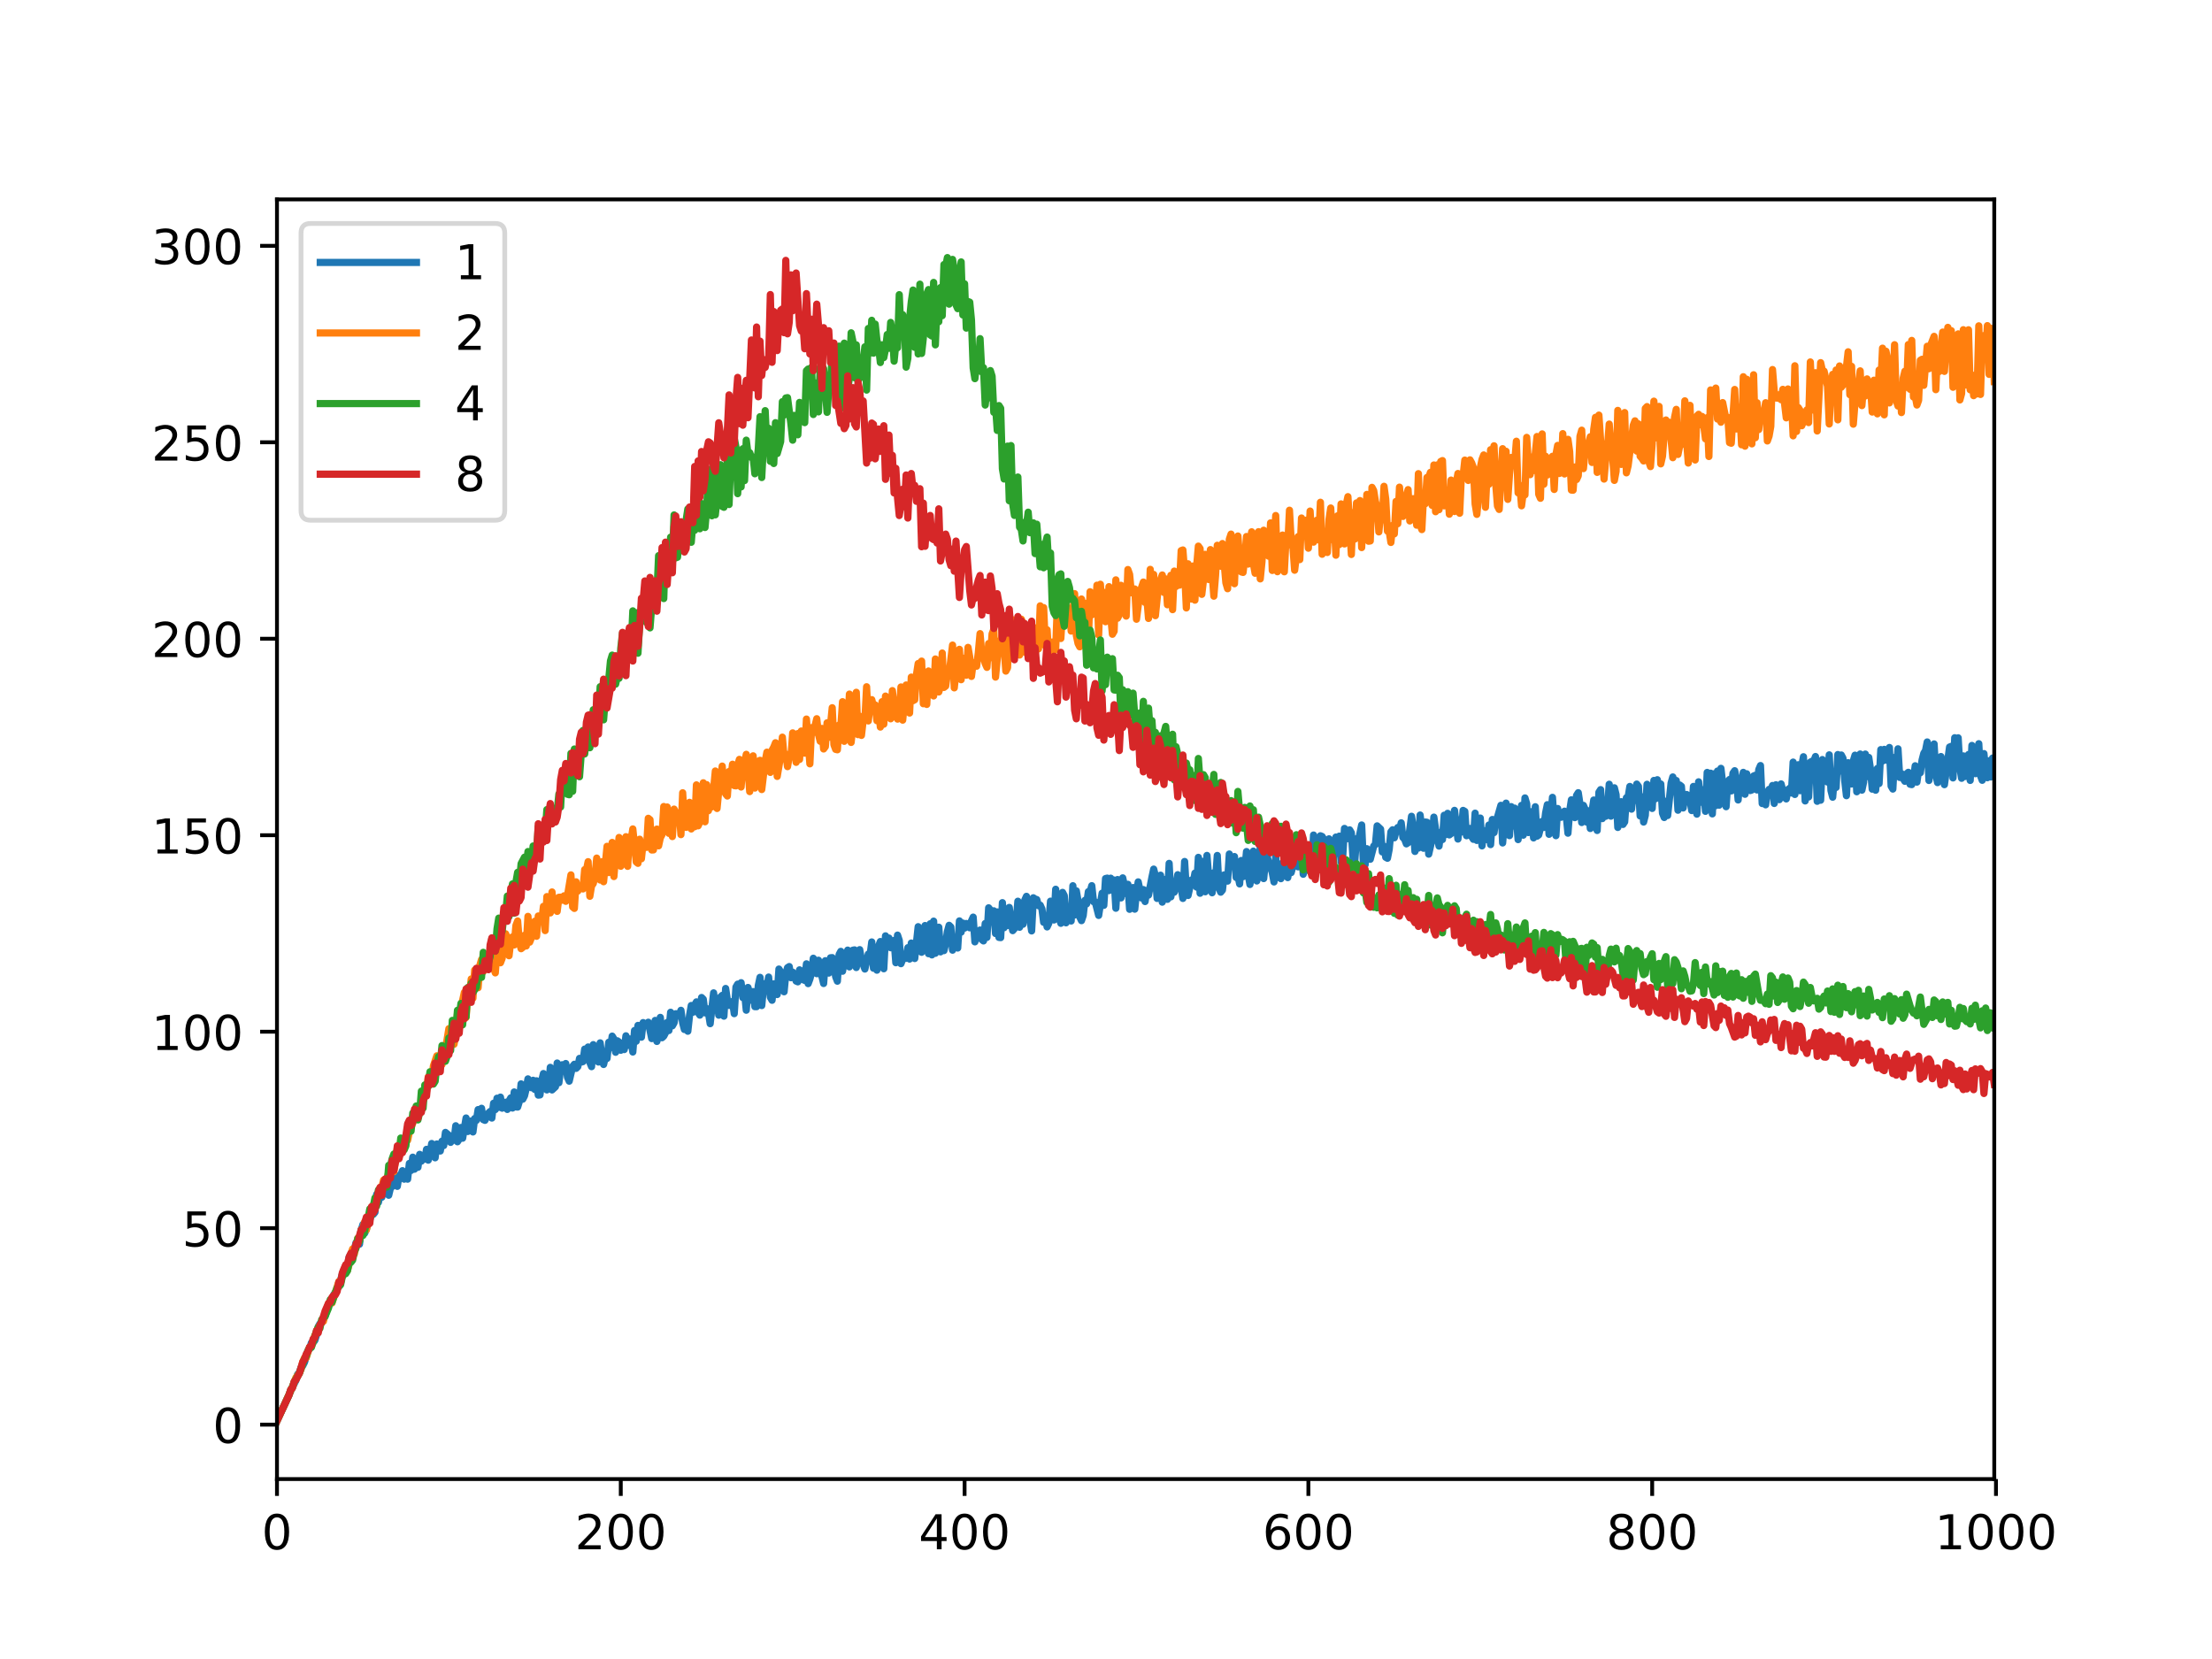 <?xml version="1.0" encoding="utf-8" standalone="no"?>
<!DOCTYPE svg PUBLIC "-//W3C//DTD SVG 1.1//EN"
  "http://www.w3.org/Graphics/SVG/1.1/DTD/svg11.dtd">
<!-- Created with matplotlib (http://matplotlib.org/) -->
<svg height="345pt" version="1.1" viewBox="0 0 460 345" width="460pt" xmlns="http://www.w3.org/2000/svg" xmlns:xlink="http://www.w3.org/1999/xlink">
 <defs>
  <style type="text/css">
*{stroke-linecap:butt;stroke-linejoin:round;}
  </style>
 </defs>
 <g id="figure_1">
  <g id="patch_1">
   <path d="M 0 345.6 
L 460.8 345.6 
L 460.8 0 
L 0 0 
z
" style="fill:#ffffff;"/>
  </g>
  <g id="axes_1">
   <g id="patch_2">
    <path d="M 57.6 307.584 
L 414.72 307.584 
L 414.72 41.472 
L 57.6 41.472 
z
" style="fill:#ffffff;"/>
   </g>
   <g id="matplotlib.axis_1">
    <g id="xtick_1">
     <g id="line2d_1">
      <defs>
       <path d="M 0 0 
L 0 3.5 
" id="m520e5ff695" style="stroke:#000000;stroke-width:0.8;"/>
      </defs>
      <g>
       <use style="stroke:#000000;stroke-width:0.8;" x="57.6" xlink:href="#m520e5ff695" y="307.584"/>
      </g>
     </g>
     <g id="text_1">
      <!-- 0 -->
      <defs>
       <path d="M 31.781 66.406 
Q 24.172 66.406 20.328 58.906 
Q 16.5 51.422 16.5 36.375 
Q 16.5 21.391 20.328 13.891 
Q 24.172 6.391 31.781 6.391 
Q 39.453 6.391 43.281 13.891 
Q 47.125 21.391 47.125 36.375 
Q 47.125 51.422 43.281 58.906 
Q 39.453 66.406 31.781 66.406 
M 31.781 74.219 
Q 44.047 74.219 50.516 64.516 
Q 56.984 54.828 56.984 36.375 
Q 56.984 17.969 50.516 8.266 
Q 44.047 -1.422 31.781 -1.422 
Q 19.531 -1.422 13.062 8.266 
Q 6.594 17.969 6.594 36.375 
Q 6.594 54.828 13.062 64.516 
Q 19.531 74.219 31.781 74.219 
" id="DejaVuSans-30"/>
      </defs>
      <g transform="translate(54.419 322.182)scale(0.1 -0.1)">
       <use xlink:href="#DejaVuSans-30"/>
      </g>
     </g>
    </g>
    <g id="xtick_2">
     <g id="line2d_2">
      <g>
       <use style="stroke:#000000;stroke-width:0.8;" x="129.095" xlink:href="#m520e5ff695" y="307.584"/>
      </g>
     </g>
     <g id="text_2">
      <!-- 200 -->
      <defs>
       <path d="M 19.188 8.297 
L 53.609 8.297 
L 53.609 0 
L 7.328 0 
L 7.328 8.297 
Q 12.938 14.109 22.625 23.891 
Q 32.328 33.688 34.812 36.531 
Q 39.547 41.844 41.422 45.531 
Q 43.312 49.219 43.312 52.781 
Q 43.312 58.594 39.234 62.25 
Q 35.156 65.922 28.609 65.922 
Q 23.969 65.922 18.812 64.312 
Q 13.672 62.703 7.812 59.422 
L 7.812 69.391 
Q 13.766 71.781 18.938 73 
Q 24.125 74.219 28.422 74.219 
Q 39.75 74.219 46.484 68.547 
Q 53.219 62.891 53.219 53.422 
Q 53.219 48.922 51.531 44.891 
Q 49.859 40.875 45.406 35.406 
Q 44.188 33.984 37.641 27.219 
Q 31.109 20.453 19.188 8.297 
" id="DejaVuSans-32"/>
      </defs>
      <g transform="translate(119.552 322.182)scale(0.1 -0.1)">
       <use xlink:href="#DejaVuSans-32"/>
       <use x="63.623" xlink:href="#DejaVuSans-30"/>
       <use x="127.246" xlink:href="#DejaVuSans-30"/>
      </g>
     </g>
    </g>
    <g id="xtick_3">
     <g id="line2d_3">
      <g>
       <use style="stroke:#000000;stroke-width:0.8;" x="200.591" xlink:href="#m520e5ff695" y="307.584"/>
      </g>
     </g>
     <g id="text_3">
      <!-- 400 -->
      <defs>
       <path d="M 37.797 64.312 
L 12.891 25.391 
L 37.797 25.391 
z
M 35.203 72.906 
L 47.609 72.906 
L 47.609 25.391 
L 58.016 25.391 
L 58.016 17.188 
L 47.609 17.188 
L 47.609 0 
L 37.797 0 
L 37.797 17.188 
L 4.891 17.188 
L 4.891 26.703 
z
" id="DejaVuSans-34"/>
      </defs>
      <g transform="translate(191.047 322.182)scale(0.1 -0.1)">
       <use xlink:href="#DejaVuSans-34"/>
       <use x="63.623" xlink:href="#DejaVuSans-30"/>
       <use x="127.246" xlink:href="#DejaVuSans-30"/>
      </g>
     </g>
    </g>
    <g id="xtick_4">
     <g id="line2d_4">
      <g>
       <use style="stroke:#000000;stroke-width:0.8;" x="272.086" xlink:href="#m520e5ff695" y="307.584"/>
      </g>
     </g>
     <g id="text_4">
      <!-- 600 -->
      <defs>
       <path d="M 33.016 40.375 
Q 26.375 40.375 22.484 35.828 
Q 18.609 31.297 18.609 23.391 
Q 18.609 15.531 22.484 10.953 
Q 26.375 6.391 33.016 6.391 
Q 39.656 6.391 43.531 10.953 
Q 47.406 15.531 47.406 23.391 
Q 47.406 31.297 43.531 35.828 
Q 39.656 40.375 33.016 40.375 
M 52.594 71.297 
L 52.594 62.312 
Q 48.875 64.062 45.094 64.984 
Q 41.312 65.922 37.594 65.922 
Q 27.828 65.922 22.672 59.328 
Q 17.531 52.734 16.797 39.406 
Q 19.672 43.656 24.016 45.922 
Q 28.375 48.188 33.594 48.188 
Q 44.578 48.188 50.953 41.516 
Q 57.328 34.859 57.328 23.391 
Q 57.328 12.156 50.688 5.359 
Q 44.047 -1.422 33.016 -1.422 
Q 20.359 -1.422 13.672 8.266 
Q 6.984 17.969 6.984 36.375 
Q 6.984 53.656 15.188 63.938 
Q 23.391 74.219 37.203 74.219 
Q 40.922 74.219 44.703 73.484 
Q 48.484 72.75 52.594 71.297 
" id="DejaVuSans-36"/>
      </defs>
      <g transform="translate(262.543 322.182)scale(0.1 -0.1)">
       <use xlink:href="#DejaVuSans-36"/>
       <use x="63.623" xlink:href="#DejaVuSans-30"/>
       <use x="127.246" xlink:href="#DejaVuSans-30"/>
      </g>
     </g>
    </g>
    <g id="xtick_5">
     <g id="line2d_5">
      <g>
       <use style="stroke:#000000;stroke-width:0.8;" x="343.582" xlink:href="#m520e5ff695" y="307.584"/>
      </g>
     </g>
     <g id="text_5">
      <!-- 800 -->
      <defs>
       <path d="M 31.781 34.625 
Q 24.75 34.625 20.719 30.859 
Q 16.703 27.094 16.703 20.516 
Q 16.703 13.922 20.719 10.156 
Q 24.75 6.391 31.781 6.391 
Q 38.812 6.391 42.859 10.172 
Q 46.922 13.969 46.922 20.516 
Q 46.922 27.094 42.891 30.859 
Q 38.875 34.625 31.781 34.625 
M 21.922 38.812 
Q 15.578 40.375 12.031 44.719 
Q 8.5 49.078 8.5 55.328 
Q 8.5 64.062 14.719 69.141 
Q 20.953 74.219 31.781 74.219 
Q 42.672 74.219 48.875 69.141 
Q 55.078 64.062 55.078 55.328 
Q 55.078 49.078 51.531 44.719 
Q 48 40.375 41.703 38.812 
Q 48.828 37.156 52.797 32.312 
Q 56.781 27.484 56.781 20.516 
Q 56.781 9.906 50.312 4.234 
Q 43.844 -1.422 31.781 -1.422 
Q 19.734 -1.422 13.25 4.234 
Q 6.781 9.906 6.781 20.516 
Q 6.781 27.484 10.781 32.312 
Q 14.797 37.156 21.922 38.812 
M 18.312 54.391 
Q 18.312 48.734 21.844 45.562 
Q 25.391 42.391 31.781 42.391 
Q 38.141 42.391 41.719 45.562 
Q 45.312 48.734 45.312 54.391 
Q 45.312 60.062 41.719 63.234 
Q 38.141 66.406 31.781 66.406 
Q 25.391 66.406 21.844 63.234 
Q 18.312 60.062 18.312 54.391 
" id="DejaVuSans-38"/>
      </defs>
      <g transform="translate(334.038 322.182)scale(0.1 -0.1)">
       <use xlink:href="#DejaVuSans-38"/>
       <use x="63.623" xlink:href="#DejaVuSans-30"/>
       <use x="127.246" xlink:href="#DejaVuSans-30"/>
      </g>
     </g>
    </g>
    <g id="xtick_6">
     <g id="line2d_6">
      <g>
       <use style="stroke:#000000;stroke-width:0.8;" x="415.077" xlink:href="#m520e5ff695" y="307.584"/>
      </g>
     </g>
     <g id="text_6">
      <!-- 1000 -->
      <defs>
       <path d="M 12.406 8.297 
L 28.516 8.297 
L 28.516 63.922 
L 10.984 60.406 
L 10.984 69.391 
L 28.422 72.906 
L 38.281 72.906 
L 38.281 8.297 
L 54.391 8.297 
L 54.391 0 
L 12.406 0 
z
" id="DejaVuSans-31"/>
      </defs>
      <g transform="translate(402.352 322.182)scale(0.1 -0.1)">
       <use xlink:href="#DejaVuSans-31"/>
       <use x="63.623" xlink:href="#DejaVuSans-30"/>
       <use x="127.246" xlink:href="#DejaVuSans-30"/>
       <use x="190.869" xlink:href="#DejaVuSans-30"/>
      </g>
     </g>
    </g>
   </g>
   <g id="matplotlib.axis_2">
    <g id="ytick_1">
     <g id="line2d_7">
      <defs>
       <path d="M 0 0 
L -3.5 0 
" id="m2c171d3727" style="stroke:#000000;stroke-width:0.8;"/>
      </defs>
      <g>
       <use style="stroke:#000000;stroke-width:0.8;" x="57.6" xlink:href="#m2c171d3727" y="296.263"/>
      </g>
     </g>
     <g id="text_7">
      <!-- 0 -->
      <g transform="translate(44.237 300.063)scale(0.1 -0.1)">
       <use xlink:href="#DejaVuSans-30"/>
      </g>
     </g>
    </g>
    <g id="ytick_2">
     <g id="line2d_8">
      <g>
       <use style="stroke:#000000;stroke-width:0.8;" x="57.6" xlink:href="#m2c171d3727" y="255.406"/>
      </g>
     </g>
     <g id="text_8">
      <!-- 50 -->
      <defs>
       <path d="M 10.797 72.906 
L 49.516 72.906 
L 49.516 64.594 
L 19.828 64.594 
L 19.828 46.734 
Q 21.969 47.469 24.109 47.828 
Q 26.266 48.188 28.422 48.188 
Q 40.625 48.188 47.75 41.5 
Q 54.891 34.812 54.891 23.391 
Q 54.891 11.625 47.562 5.094 
Q 40.234 -1.422 26.906 -1.422 
Q 22.312 -1.422 17.547 -0.641 
Q 12.797 0.141 7.719 1.703 
L 7.719 11.625 
Q 12.109 9.234 16.797 8.062 
Q 21.484 6.891 26.703 6.891 
Q 35.156 6.891 40.078 11.328 
Q 45.016 15.766 45.016 23.391 
Q 45.016 31 40.078 35.438 
Q 35.156 39.891 26.703 39.891 
Q 22.75 39.891 18.812 39.016 
Q 14.891 38.141 10.797 36.281 
z
" id="DejaVuSans-35"/>
      </defs>
      <g transform="translate(37.875 259.205)scale(0.1 -0.1)">
       <use xlink:href="#DejaVuSans-35"/>
       <use x="63.623" xlink:href="#DejaVuSans-30"/>
      </g>
     </g>
    </g>
    <g id="ytick_3">
     <g id="line2d_9">
      <g>
       <use style="stroke:#000000;stroke-width:0.8;" x="57.6" xlink:href="#m2c171d3727" y="214.548"/>
      </g>
     </g>
     <g id="text_9">
      <!-- 100 -->
      <g transform="translate(31.512 218.348)scale(0.1 -0.1)">
       <use xlink:href="#DejaVuSans-31"/>
       <use x="63.623" xlink:href="#DejaVuSans-30"/>
       <use x="127.246" xlink:href="#DejaVuSans-30"/>
      </g>
     </g>
    </g>
    <g id="ytick_4">
     <g id="line2d_10">
      <g>
       <use style="stroke:#000000;stroke-width:0.8;" x="57.6" xlink:href="#m2c171d3727" y="173.691"/>
      </g>
     </g>
     <g id="text_10">
      <!-- 150 -->
      <g transform="translate(31.512 177.49)scale(0.1 -0.1)">
       <use xlink:href="#DejaVuSans-31"/>
       <use x="63.623" xlink:href="#DejaVuSans-35"/>
       <use x="127.246" xlink:href="#DejaVuSans-30"/>
      </g>
     </g>
    </g>
    <g id="ytick_5">
     <g id="line2d_11">
      <g>
       <use style="stroke:#000000;stroke-width:0.8;" x="57.6" xlink:href="#m2c171d3727" y="132.833"/>
      </g>
     </g>
     <g id="text_11">
      <!-- 200 -->
      <g transform="translate(31.512 136.632)scale(0.1 -0.1)">
       <use xlink:href="#DejaVuSans-32"/>
       <use x="63.623" xlink:href="#DejaVuSans-30"/>
       <use x="127.246" xlink:href="#DejaVuSans-30"/>
      </g>
     </g>
    </g>
    <g id="ytick_6">
     <g id="line2d_12">
      <g>
       <use style="stroke:#000000;stroke-width:0.8;" x="57.6" xlink:href="#m2c171d3727" y="91.976"/>
      </g>
     </g>
     <g id="text_12">
      <!-- 250 -->
      <g transform="translate(31.512 95.775)scale(0.1 -0.1)">
       <use xlink:href="#DejaVuSans-32"/>
       <use x="63.623" xlink:href="#DejaVuSans-35"/>
       <use x="127.246" xlink:href="#DejaVuSans-30"/>
      </g>
     </g>
    </g>
    <g id="ytick_7">
     <g id="line2d_13">
      <g>
       <use style="stroke:#000000;stroke-width:0.8;" x="57.6" xlink:href="#m2c171d3727" y="51.118"/>
      </g>
     </g>
     <g id="text_13">
      <!-- 300 -->
      <defs>
       <path d="M 40.578 39.312 
Q 47.656 37.797 51.625 33 
Q 55.609 28.219 55.609 21.188 
Q 55.609 10.406 48.188 4.484 
Q 40.766 -1.422 27.094 -1.422 
Q 22.516 -1.422 17.656 -0.516 
Q 12.797 0.391 7.625 2.203 
L 7.625 11.719 
Q 11.719 9.328 16.594 8.109 
Q 21.484 6.891 26.812 6.891 
Q 36.078 6.891 40.938 10.547 
Q 45.797 14.203 45.797 21.188 
Q 45.797 27.641 41.281 31.266 
Q 36.766 34.906 28.719 34.906 
L 20.219 34.906 
L 20.219 43.016 
L 29.109 43.016 
Q 36.375 43.016 40.234 45.922 
Q 44.094 48.828 44.094 54.297 
Q 44.094 59.906 40.109 62.906 
Q 36.141 65.922 28.719 65.922 
Q 24.656 65.922 20.016 65.031 
Q 15.375 64.156 9.812 62.312 
L 9.812 71.094 
Q 15.438 72.656 20.344 73.438 
Q 25.25 74.219 29.594 74.219 
Q 40.828 74.219 47.359 69.109 
Q 53.906 64.016 53.906 55.328 
Q 53.906 49.266 50.438 45.094 
Q 46.969 40.922 40.578 39.312 
" id="DejaVuSans-33"/>
      </defs>
      <g transform="translate(31.512 54.917)scale(0.1 -0.1)">
       <use xlink:href="#DejaVuSans-33"/>
       <use x="63.623" xlink:href="#DejaVuSans-30"/>
       <use x="127.246" xlink:href="#DejaVuSans-30"/>
      </g>
     </g>
    </g>
   </g>
   <g id="line2d_14">
    <path clip-path="url(#p23f9b37a69)" d="M 57.6 295.477 
L 60.817 288.463 
L 61.532 287.056 
L 61.89 285.807 
L 62.247 285.452 
L 62.605 284.373 
L 62.962 284.002 
L 63.32 283.291 
L 64.035 280.939 
L 64.392 280.501 
L 64.75 279.264 
L 65.107 279.187 
L 65.465 278.765 
L 65.822 277.61 
L 66.179 275.889 
L 66.537 275.26 
L 66.894 275.076 
L 67.609 273.731 
L 67.967 272.478 
L 68.324 271.685 
L 68.682 270.558 
L 69.039 270.549 
L 69.397 269.268 
L 70.112 268.086 
L 70.469 266.717 
L 70.827 266.177 
L 71.184 264.954 
L 71.542 264.232 
L 71.899 263.232 
L 72.257 263.456 
L 72.614 261.389 
L 72.972 260.833 
L 73.329 261.213 
L 74.044 258.395 
L 74.401 258.764 
L 74.759 258.737 
L 75.116 255.818 
L 75.474 254.63 
L 75.831 256.458 
L 76.189 255.631 
L 76.546 254.098 
L 76.904 253.699 
L 77.261 252.505 
L 77.619 252.539 
L 77.976 252.107 
L 78.334 248.362 
L 78.691 250.049 
L 79.049 248.498 
L 79.406 248.971 
L 79.764 247.199 
L 80.121 247.912 
L 80.479 247.412 
L 80.836 248.557 
L 81.194 247.074 
L 81.551 246.751 
L 82.266 244.382 
L 82.623 246.707 
L 82.981 244.523 
L 83.338 244.37 
L 83.696 243.453 
L 84.053 245.214 
L 84.411 244.303 
L 84.768 245.212 
L 85.126 241.942 
L 85.483 243.401 
L 85.841 240.641 
L 86.198 243.139 
L 86.556 242.394 
L 86.913 242.751 
L 87.271 240.056 
L 87.628 241.47 
L 87.986 240.568 
L 88.343 241.048 
L 88.701 239.012 
L 89.058 241.261 
L 89.415 239.863 
L 89.773 237.801 
L 90.13 238.65 
L 90.488 240.772 
L 90.845 237.893 
L 91.203 238.49 
L 91.56 239.36 
L 91.918 237.318 
L 92.275 238.228 
L 92.633 235.493 
L 93.348 236.081 
L 93.705 237.562 
L 94.063 236.286 
L 94.42 237.112 
L 94.778 234.109 
L 95.135 237.434 
L 95.493 236.906 
L 95.85 234.471 
L 96.208 236.699 
L 96.923 232.495 
L 97.28 235.301 
L 97.637 234.93 
L 97.995 233.113 
L 98.352 235.396 
L 98.71 232.605 
L 99.067 232.983 
L 99.425 230.748 
L 99.782 231.646 
L 100.14 230.476 
L 100.497 232.832 
L 100.855 232.981 
L 101.57 231.498 
L 101.927 231.142 
L 102.285 232.509 
L 102.642 229.425 
L 103 230.743 
L 103.357 228.383 
L 103.715 230.287 
L 104.072 228.156 
L 104.43 230.457 
L 104.787 229.325 
L 105.145 229.217 
L 105.502 230.713 
L 105.859 228.943 
L 106.217 228.316 
L 106.574 230.425 
L 106.932 227.081 
L 107.289 230.188 
L 107.647 230.22 
L 108.004 229.061 
L 108.362 225.398 
L 108.719 228.58 
L 109.077 227.868 
L 109.434 226.375 
L 109.792 224.361 
L 110.149 224.999 
L 110.507 226.195 
L 110.864 224.653 
L 111.222 226.564 
L 111.579 224.757 
L 111.937 227.734 
L 112.294 227.694 
L 112.652 224.705 
L 113.009 223.253 
L 113.366 224.14 
L 113.724 226.654 
L 114.081 226.193 
L 114.439 221.962 
L 114.796 226.66 
L 115.511 225.997 
L 115.869 221.064 
L 116.226 225.169 
L 116.584 222.187 
L 116.941 221.42 
L 117.299 221.643 
L 117.656 221.168 
L 118.014 224.024 
L 118.371 224.834 
L 119.086 221.765 
L 119.444 221.32 
L 119.801 222.176 
L 120.159 221.819 
L 120.516 220.096 
L 120.874 220.866 
L 121.231 220.771 
L 121.588 218.166 
L 121.946 219.754 
L 122.303 217.728 
L 122.661 220.953 
L 123.018 221.816 
L 123.376 217.241 
L 124.448 220.855 
L 124.806 216.869 
L 125.163 219.721 
L 125.521 221.362 
L 125.878 219.82 
L 126.236 220.111 
L 126.593 216.743 
L 126.951 217.915 
L 127.308 215.468 
L 127.666 216.048 
L 128.023 218.825 
L 128.381 216.442 
L 128.738 216.705 
L 129.095 218.409 
L 129.453 218.18 
L 129.81 218.262 
L 130.168 215.404 
L 130.525 217.401 
L 130.883 216.049 
L 131.24 216.127 
L 131.598 218.773 
L 131.955 214.3 
L 132.313 216.53 
L 132.67 213.241 
L 133.028 213.284 
L 133.385 215.692 
L 133.743 212.657 
L 134.1 213.226 
L 134.458 213.203 
L 134.815 212.578 
L 135.53 215.98 
L 135.888 214.636 
L 136.245 212.204 
L 136.603 216.573 
L 136.96 215.213 
L 137.317 211.57 
L 137.675 215.802 
L 138.032 215.469 
L 138.39 214.781 
L 138.747 212.622 
L 139.105 214.307 
L 139.462 210.508 
L 139.82 213.329 
L 140.177 212.697 
L 140.535 210.812 
L 140.892 211.131 
L 141.25 211.043 
L 141.607 210.101 
L 141.965 212.724 
L 142.322 214.087 
L 142.68 213.025 
L 143.037 214.451 
L 143.395 211.171 
L 143.752 209.103 
L 144.11 210.501 
L 144.467 208.965 
L 144.825 208.349 
L 145.182 210.561 
L 145.539 211.103 
L 145.897 207.438 
L 146.254 207.804 
L 146.612 210.633 
L 146.969 209.744 
L 147.327 210.656 
L 147.684 212.884 
L 148.399 206.473 
L 148.757 209.489 
L 149.114 207.95 
L 149.472 211.111 
L 149.829 207.355 
L 150.187 207 
L 150.544 211.314 
L 150.902 205.559 
L 151.259 207.923 
L 151.617 209.082 
L 151.974 208.514 
L 152.332 208.251 
L 152.689 210.796 
L 153.046 205.264 
L 153.404 204.658 
L 153.761 205.686 
L 154.119 204.358 
L 154.476 207.461 
L 154.834 206.431 
L 155.191 210.078 
L 155.549 205.349 
L 156.264 208.008 
L 156.621 206.207 
L 156.979 209.341 
L 157.336 209.346 
L 157.694 204.941 
L 158.051 203.246 
L 158.409 209.116 
L 158.766 205.449 
L 159.124 204.545 
L 159.481 205.462 
L 159.839 203.187 
L 160.196 207.384 
L 160.554 208.013 
L 160.911 204.596 
L 161.268 206.151 
L 161.626 206.816 
L 161.983 201.521 
L 162.341 202.11 
L 162.698 205.816 
L 163.056 206.246 
L 163.413 202.521 
L 163.771 201.239 
L 164.128 201.004 
L 164.486 203.322 
L 164.843 202.172 
L 165.201 202.832 
L 165.558 204.02 
L 165.916 204.175 
L 166.273 201.687 
L 166.631 201.935 
L 166.988 203.724 
L 167.346 203.881 
L 167.703 200.435 
L 168.061 204.551 
L 168.418 203.597 
L 168.775 202.275 
L 169.133 199.275 
L 169.49 199.983 
L 169.848 202.482 
L 170.205 199.685 
L 170.563 202.382 
L 170.92 203.051 
L 171.278 204.525 
L 171.635 199.784 
L 171.993 200.812 
L 172.35 202.359 
L 172.708 199.178 
L 173.065 199.141 
L 173.423 200.748 
L 173.78 203.106 
L 174.138 204.044 
L 174.495 198.5 
L 174.853 197.841 
L 175.21 201.979 
L 175.568 199.947 
L 175.925 200.444 
L 176.283 197.584 
L 176.64 201.074 
L 176.997 199.829 
L 177.355 197.604 
L 177.712 197.537 
L 178.07 201.204 
L 178.427 198.778 
L 178.785 197.485 
L 179.142 199.605 
L 179.857 201.516 
L 180.572 198.403 
L 180.93 198.708 
L 181.287 195.887 
L 181.645 201.346 
L 182.002 201.168 
L 182.36 201.755 
L 182.717 196.718 
L 183.075 195.796 
L 183.432 200.011 
L 183.79 201.458 
L 184.147 194.617 
L 184.505 196.433 
L 184.862 195.072 
L 185.219 197.085 
L 185.577 195.751 
L 185.934 195.569 
L 186.292 200.204 
L 186.649 194.465 
L 187.007 195.556 
L 187.364 200.401 
L 187.722 199.461 
L 188.079 199.219 
L 188.437 199.296 
L 188.794 197.081 
L 189.152 199.443 
L 189.509 196.116 
L 189.867 196.481 
L 190.224 199.33 
L 190.939 192.711 
L 191.297 193.592 
L 191.654 198.031 
L 192.012 197.28 
L 192.369 192.475 
L 192.726 196.971 
L 193.084 198.325 
L 193.441 192.109 
L 193.799 198.576 
L 194.156 191.559 
L 194.514 198.244 
L 194.871 194.293 
L 195.229 192.82 
L 195.586 197.944 
L 195.944 196.797 
L 196.301 197.686 
L 196.659 196.206 
L 197.016 193.718 
L 197.374 192.425 
L 197.731 192.78 
L 198.089 197.592 
L 198.446 195.824 
L 198.804 195.272 
L 199.161 197.149 
L 199.519 191.51 
L 199.876 193.842 
L 200.234 191.961 
L 200.591 193 
L 200.948 192.049 
L 201.663 192.939 
L 202.021 191.5 
L 202.378 190.724 
L 202.736 195.865 
L 203.093 194.357 
L 203.451 194.846 
L 203.808 193.404 
L 204.166 195.383 
L 204.523 195.671 
L 204.881 192.048 
L 205.238 194.938 
L 205.596 188.786 
L 205.953 189.245 
L 206.311 191.763 
L 206.668 189.41 
L 207.026 194.137 
L 207.383 189.636 
L 207.741 194.942 
L 208.098 194.985 
L 208.455 187.714 
L 208.813 192.918 
L 209.17 190.212 
L 209.528 192.471 
L 209.885 188.706 
L 210.243 191.609 
L 210.6 193.532 
L 210.958 193.11 
L 211.315 191.761 
L 211.673 187.416 
L 212.03 192.831 
L 212.388 190.229 
L 212.745 192.201 
L 213.103 187.197 
L 213.46 186.4 
L 213.818 189.498 
L 214.175 191.206 
L 214.533 193.589 
L 214.89 186.7 
L 215.248 186.959 
L 215.605 187.072 
L 215.963 188.339 
L 216.32 188.237 
L 216.677 189.034 
L 217.035 191.803 
L 217.392 190.673 
L 217.75 192.757 
L 218.107 191.991 
L 218.465 187.405 
L 218.822 188.954 
L 219.18 191.317 
L 219.537 184.927 
L 219.895 190.537 
L 220.252 190.885 
L 220.61 192.007 
L 220.967 185.576 
L 221.325 186.25 
L 221.682 191.908 
L 222.04 190.37 
L 222.755 191.527 
L 223.112 184.195 
L 223.47 190.283 
L 223.827 185.254 
L 224.185 187.367 
L 224.542 190.69 
L 224.899 191.454 
L 225.257 190.389 
L 225.614 187.23 
L 225.972 187.963 
L 226.329 185.423 
L 226.687 185.468 
L 227.044 184.182 
L 227.402 187.508 
L 227.759 187.547 
L 228.474 190.367 
L 229.189 185.75 
L 229.547 188.273 
L 229.904 182.697 
L 230.262 182.615 
L 230.619 185.207 
L 230.977 182.627 
L 231.334 184.472 
L 231.692 183.009 
L 232.049 188.873 
L 232.406 182.912 
L 232.764 183.304 
L 233.121 186.728 
L 233.479 182.559 
L 234.194 185.854 
L 234.551 183.895 
L 234.909 189.096 
L 235.266 187.563 
L 235.624 184.57 
L 235.981 189.066 
L 236.339 185.562 
L 236.696 183.393 
L 237.411 186.755 
L 237.769 184.997 
L 238.126 187.48 
L 238.484 185.178 
L 238.841 186.14 
L 239.556 182.409 
L 239.914 180.74 
L 240.271 182.134 
L 240.628 186.833 
L 240.986 185.334 
L 241.343 182.001 
L 241.701 187.608 
L 242.058 186.018 
L 242.416 182.85 
L 242.773 187.023 
L 243.131 179.545 
L 243.488 186.51 
L 243.846 184.097 
L 244.203 185.531 
L 244.561 184.163 
L 244.918 181.9 
L 245.276 182.482 
L 245.991 186.836 
L 246.348 179.152 
L 246.706 185.017 
L 247.063 186.221 
L 247.778 183.004 
L 248.135 183.551 
L 248.493 181.571 
L 248.85 184.48 
L 249.208 178.293 
L 249.565 185.76 
L 249.923 179.111 
L 250.28 181.596 
L 250.638 185.451 
L 250.995 177.894 
L 251.353 182.425 
L 251.71 182.528 
L 252.068 185.655 
L 252.425 181.487 
L 252.783 182.939 
L 253.14 177.899 
L 253.498 184.721 
L 253.855 185.535 
L 254.213 185.1 
L 254.57 181.937 
L 254.928 182.384 
L 255.285 183.233 
L 255.643 177.598 
L 256 179.549 
L 256.357 179.034 
L 256.715 178.126 
L 257.072 182.478 
L 257.43 182.09 
L 257.787 183.816 
L 258.145 178.939 
L 258.502 182.304 
L 258.86 180.899 
L 259.217 177.089 
L 259.575 181.973 
L 259.932 183.934 
L 260.29 181.862 
L 260.647 176.998 
L 261.362 183.202 
L 261.72 181.701 
L 262.077 176.1 
L 262.792 182.708 
L 263.15 179.206 
L 263.507 178.121 
L 263.865 179.425 
L 264.222 180.256 
L 264.579 181.512 
L 264.937 183.407 
L 265.294 178.169 
L 265.652 182.495 
L 266.009 179.989 
L 266.367 182.729 
L 266.724 179.43 
L 267.082 181.203 
L 267.439 174.754 
L 267.797 182.505 
L 268.154 180.358 
L 268.512 181.462 
L 268.869 180.098 
L 269.227 174.204 
L 269.584 174.939 
L 269.942 180.262 
L 270.299 177.294 
L 270.657 175.557 
L 271.014 181.807 
L 271.372 180.182 
L 271.729 177.235 
L 272.086 179.392 
L 272.444 176.2 
L 272.801 180.508 
L 273.159 173.652 
L 273.516 181 
L 273.874 177.158 
L 274.231 178.212 
L 274.589 173.804 
L 274.946 173.953 
L 275.304 174.542 
L 275.661 177.972 
L 276.019 176.871 
L 276.376 174.439 
L 276.734 180.581 
L 277.091 180.432 
L 277.449 176.387 
L 277.806 174.072 
L 278.164 175.288 
L 278.521 173.88 
L 278.879 179.296 
L 279.236 177.976 
L 279.594 172.277 
L 279.951 172.707 
L 280.308 174.415 
L 280.666 172.576 
L 281.023 173.189 
L 281.381 178.626 
L 281.738 179.035 
L 282.096 174.425 
L 282.453 175.006 
L 283.168 171.562 
L 283.526 179.567 
L 283.883 179.847 
L 284.241 176.49 
L 284.598 176.813 
L 284.956 178.686 
L 285.671 175.945 
L 286.028 175.603 
L 286.386 171.744 
L 287.101 172.415 
L 287.458 177.165 
L 287.815 175.971 
L 288.173 178.275 
L 288.53 178.479 
L 288.888 176.659 
L 289.245 172.997 
L 289.603 172.557 
L 289.96 174.23 
L 290.318 172.89 
L 290.675 172.088 
L 291.033 172.59 
L 291.39 171.115 
L 291.748 174.154 
L 292.105 174.527 
L 292.463 175.484 
L 292.82 175.247 
L 293.535 169.751 
L 293.893 171.913 
L 294.25 177.065 
L 294.608 174.132 
L 294.965 176.362 
L 295.323 169.492 
L 295.68 172.336 
L 296.037 176.4 
L 296.395 170.944 
L 296.752 170.998 
L 297.11 177.623 
L 297.825 174.434 
L 298.182 169.927 
L 298.54 172.488 
L 299.255 175.949 
L 299.612 173.078 
L 299.97 174.592 
L 300.327 169.536 
L 300.685 173.554 
L 301.042 169.138 
L 301.4 173.626 
L 301.757 173.353 
L 302.472 168.522 
L 303.187 174.485 
L 303.545 170.487 
L 303.902 173.033 
L 304.259 168.526 
L 304.617 168.737 
L 304.974 173.795 
L 305.332 172.857 
L 305.689 172.277 
L 306.047 173.986 
L 306.404 174.541 
L 306.762 169.103 
L 307.119 174.772 
L 307.477 173.652 
L 307.834 170.119 
L 308.192 175.905 
L 308.549 172.733 
L 308.907 173.987 
L 309.264 174.619 
L 309.622 171.569 
L 309.979 175.64 
L 310.337 170.422 
L 310.694 173.147 
L 311.052 170.544 
L 311.409 169.943 
L 312.124 167.47 
L 312.481 175.295 
L 313.196 167.015 
L 313.554 172.304 
L 313.911 173.777 
L 314.269 167.743 
L 314.626 171.784 
L 314.984 168.057 
L 315.341 170.087 
L 315.699 174.6 
L 316.414 167.484 
L 316.771 173.681 
L 317.129 165.936 
L 317.486 167.159 
L 317.844 173.136 
L 318.201 169.113 
L 318.559 168.783 
L 318.916 174.247 
L 319.274 167.766 
L 319.631 173.894 
L 319.988 173.621 
L 320.703 170.809 
L 321.061 172.067 
L 321.418 169.058 
L 321.776 167.34 
L 322.133 173.497 
L 322.848 165.813 
L 323.206 171.343 
L 323.563 173.785 
L 323.921 168.133 
L 324.278 169.83 
L 324.636 169.951 
L 324.993 169.428 
L 325.351 168.691 
L 325.708 169.625 
L 326.066 173.265 
L 326.423 168.632 
L 326.781 166.323 
L 327.138 167.194 
L 327.495 170.034 
L 327.853 165.42 
L 328.21 164.848 
L 328.568 167.219 
L 328.925 171.047 
L 329.283 167.483 
L 329.64 168.31 
L 329.998 170.975 
L 330.355 168.613 
L 330.713 172.292 
L 331.07 168.722 
L 331.428 166.374 
L 331.785 171.767 
L 332.143 172.702 
L 332.5 164.763 
L 332.858 164.208 
L 333.215 170.233 
L 333.573 168.776 
L 333.93 169.749 
L 334.288 168.001 
L 334.645 163.091 
L 335.003 169.726 
L 335.717 163.826 
L 336.075 165.249 
L 336.432 172.073 
L 336.79 170.808 
L 337.147 166.718 
L 337.505 171.447 
L 337.862 170.91 
L 338.22 165.898 
L 338.577 165.763 
L 338.935 163.547 
L 339.292 168.265 
L 339.65 164.445 
L 340.007 166.466 
L 340.365 163.055 
L 340.722 163.528 
L 341.08 169.684 
L 341.437 165.697 
L 341.795 170.948 
L 342.152 169.536 
L 342.51 163.099 
L 342.867 164.148 
L 343.225 164.643 
L 343.582 168.123 
L 343.939 162.298 
L 344.297 166.101 
L 344.654 162.147 
L 345.012 163.671 
L 345.369 163.034 
L 345.727 169.109 
L 346.084 170.005 
L 346.442 166.631 
L 346.799 169.586 
L 347.514 162.832 
L 347.872 161.57 
L 348.229 162.882 
L 348.587 162.31 
L 348.944 168.491 
L 349.302 163.241 
L 349.659 163.523 
L 350.017 168.024 
L 350.374 165.528 
L 350.732 165.214 
L 351.089 165.468 
L 351.446 166.397 
L 351.804 168.562 
L 352.161 163.543 
L 352.876 169.304 
L 353.234 162.586 
L 353.591 166.829 
L 353.949 166.819 
L 354.306 164.2 
L 354.664 168.724 
L 355.021 160.632 
L 355.379 162.632 
L 355.736 160.789 
L 356.094 169.251 
L 356.451 160.919 
L 356.809 167.534 
L 357.166 160.342 
L 357.524 167.44 
L 357.881 159.784 
L 358.239 162.89 
L 358.596 164.419 
L 358.954 167.76 
L 359.311 162.515 
L 359.668 162.102 
L 360.026 164.477 
L 360.383 160.797 
L 360.741 160.278 
L 361.098 162.148 
L 361.456 166.359 
L 361.813 162.205 
L 362.171 163.002 
L 362.528 160.62 
L 362.886 165.174 
L 363.243 160.917 
L 363.601 164.061 
L 363.958 164.399 
L 364.316 164.275 
L 364.673 161.369 
L 365.031 161.225 
L 365.388 164.279 
L 365.746 160.04 
L 366.103 159.202 
L 366.461 167.1 
L 366.818 165.018 
L 367.175 167.365 
L 367.533 164.753 
L 367.89 164.156 
L 368.248 164.535 
L 368.605 163.349 
L 368.963 167.082 
L 369.32 163.198 
L 369.678 163.51 
L 370.035 166.289 
L 370.393 163.02 
L 371.108 165.796 
L 371.465 166.138 
L 371.823 164.213 
L 372.18 163.925 
L 372.538 164.897 
L 372.895 158.487 
L 373.253 165.215 
L 373.61 160.636 
L 373.968 159.035 
L 374.325 164.43 
L 374.683 159.292 
L 375.04 157.368 
L 375.397 166.561 
L 375.755 162.694 
L 376.112 165.733 
L 376.47 158.494 
L 376.827 158.301 
L 377.185 158.294 
L 377.542 157.322 
L 377.9 166.635 
L 378.257 160.885 
L 378.615 166.411 
L 378.972 157.955 
L 379.33 158.875 
L 379.687 161.193 
L 380.045 162.632 
L 380.402 156.978 
L 380.76 164.391 
L 381.117 165.785 
L 381.475 161.623 
L 381.832 163.751 
L 382.19 156.914 
L 382.547 160.363 
L 382.905 157.008 
L 383.262 157.677 
L 383.619 162.307 
L 383.977 165.469 
L 384.334 158.609 
L 384.692 160.154 
L 385.049 163.034 
L 385.407 158.229 
L 385.764 157.045 
L 386.122 164.652 
L 386.479 157.986 
L 386.837 156.8 
L 387.194 164.317 
L 387.552 162.622 
L 387.909 156.813 
L 388.267 161.502 
L 388.624 157.51 
L 388.982 159.977 
L 389.339 164.111 
L 389.697 161.378 
L 390.054 164.332 
L 390.412 159.812 
L 390.769 162.945 
L 391.126 155.886 
L 391.484 158.27 
L 391.841 155.836 
L 392.199 158.073 
L 392.556 156.102 
L 392.914 155.445 
L 393.271 163.478 
L 393.629 164.089 
L 393.986 157.507 
L 394.344 160.353 
L 394.701 155.717 
L 395.059 161.674 
L 395.416 160.869 
L 395.774 161.897 
L 396.131 162.479 
L 396.489 160.92 
L 396.846 160.61 
L 397.204 163.087 
L 397.561 163.165 
L 397.919 162.042 
L 398.276 159.249 
L 398.634 162.644 
L 398.991 160.148 
L 399.348 160.692 
L 399.706 158.055 
L 400.063 156.66 
L 400.421 156.089 
L 400.778 154.294 
L 401.136 162.305 
L 401.493 159.356 
L 401.851 155.219 
L 402.208 154.708 
L 402.566 161.114 
L 402.923 162.748 
L 403.281 161.68 
L 403.638 157.328 
L 403.996 159.592 
L 404.353 163.174 
L 405.426 155.349 
L 405.783 155.206 
L 406.141 161.773 
L 406.498 153.421 
L 406.855 154.439 
L 407.213 153.435 
L 407.57 159.638 
L 407.928 161.85 
L 408.285 157.193 
L 408.643 161.479 
L 409.358 156.907 
L 409.715 162.292 
L 410.073 155.019 
L 410.43 159.482 
L 410.788 160.887 
L 411.503 154.66 
L 411.86 161.319 
L 412.218 162.265 
L 412.575 156.716 
L 412.933 160.406 
L 413.29 161.733 
L 413.648 158.213 
L 414.005 161.574 
L 414.363 157.649 
L 414.72 160.961 
L 414.72 160.961 
" style="fill:none;stroke:#1f77b4;stroke-linecap:square;stroke-width:1.5;"/>
   </g>
   <g id="line2d_15">
    <path clip-path="url(#p23f9b37a69)" d="M 57.6 295.471 
L 60.817 288.44 
L 61.532 286.485 
L 62.247 285.554 
L 62.605 284.756 
L 62.962 283.209 
L 63.32 282.374 
L 63.677 282.354 
L 64.392 280.12 
L 64.75 279.985 
L 65.107 279.026 
L 65.465 277.689 
L 65.822 277.249 
L 66.179 276.028 
L 66.537 275.657 
L 66.894 274.834 
L 67.252 274.785 
L 67.609 273.243 
L 68.324 271.029 
L 68.682 270.583 
L 69.039 270.976 
L 70.469 266.486 
L 70.827 266.736 
L 71.542 263.966 
L 71.899 263.238 
L 72.257 264.189 
L 72.614 262.911 
L 72.972 260.824 
L 73.329 259.72 
L 73.686 260.766 
L 74.401 257.474 
L 74.759 257.958 
L 75.116 255.93 
L 75.474 255.479 
L 75.831 254.098 
L 76.189 255.765 
L 76.904 253.048 
L 77.261 251.287 
L 77.619 250.608 
L 77.976 251.404 
L 78.334 249.26 
L 78.691 248.298 
L 79.049 246.969 
L 79.406 246.941 
L 79.764 245.406 
L 80.121 246.726 
L 80.836 243.766 
L 81.194 243.58 
L 81.551 242.265 
L 81.908 243.661 
L 82.623 238.819 
L 82.981 240.061 
L 83.338 237.233 
L 83.696 238.986 
L 84.053 237.702 
L 84.768 237.126 
L 85.126 235.386 
L 85.841 233.573 
L 86.198 231.293 
L 86.556 232.339 
L 86.913 232.157 
L 87.271 229.958 
L 87.628 229.985 
L 87.986 228.409 
L 88.343 227.874 
L 88.701 226.972 
L 89.058 223.939 
L 89.415 225.587 
L 89.773 224.567 
L 90.13 221.659 
L 90.845 219.564 
L 91.203 220.433 
L 91.56 220.03 
L 91.918 221.383 
L 92.275 217.484 
L 92.633 218.237 
L 93.348 213.916 
L 93.705 217.547 
L 94.063 215.944 
L 94.42 217.163 
L 94.778 215.183 
L 95.135 210.713 
L 95.493 211.95 
L 95.85 209.623 
L 96.565 206.389 
L 96.923 211.585 
L 97.28 206.773 
L 97.637 206.918 
L 97.995 203.578 
L 98.352 207.586 
L 98.71 201.746 
L 99.067 204.639 
L 99.425 205.408 
L 99.782 200.752 
L 100.14 199.55 
L 100.497 202.059 
L 100.855 198.7 
L 101.212 201.44 
L 101.57 199.031 
L 101.927 200.333 
L 102.285 200.92 
L 102.642 201.24 
L 103 202.316 
L 103.357 197.682 
L 103.715 196.32 
L 104.072 200.213 
L 104.43 199.288 
L 104.787 194.647 
L 105.145 194.187 
L 105.502 195.009 
L 105.859 198.75 
L 106.217 195.711 
L 106.574 194.826 
L 106.932 196.511 
L 107.289 192.455 
L 107.647 191.518 
L 108.004 195.976 
L 108.362 197.29 
L 108.719 197.002 
L 109.077 194.491 
L 109.434 196.721 
L 109.792 190.567 
L 110.149 195.93 
L 110.864 194.133 
L 111.222 191.572 
L 111.579 194.705 
L 111.937 190.486 
L 112.294 190.567 
L 112.652 191.59 
L 113.009 188.483 
L 113.366 193.521 
L 113.724 186.456 
L 114.081 187.823 
L 114.439 189.848 
L 114.796 185.489 
L 115.154 189.2 
L 115.511 188.599 
L 115.869 189.525 
L 116.226 186.597 
L 116.584 186.577 
L 116.941 187.203 
L 117.299 186.291 
L 117.656 187.435 
L 118.014 186.237 
L 118.729 181.938 
L 119.086 188.598 
L 119.444 188.911 
L 119.801 183.379 
L 120.159 185.309 
L 120.516 184.418 
L 120.874 184.251 
L 121.231 184.863 
L 121.588 180.838 
L 121.946 180.932 
L 122.303 179.19 
L 122.661 186.387 
L 123.018 184.217 
L 123.376 183.739 
L 123.733 182.079 
L 124.091 178.447 
L 124.448 181.836 
L 124.806 183.006 
L 125.163 179.207 
L 125.521 183.359 
L 126.236 175.998 
L 126.593 181.456 
L 126.951 179.377 
L 127.308 175.19 
L 127.666 182.282 
L 128.023 177.925 
L 128.381 177.73 
L 128.738 174.154 
L 129.095 180.144 
L 129.453 174.718 
L 129.81 179.185 
L 130.168 173.997 
L 130.525 180.158 
L 130.883 174.068 
L 131.24 174.624 
L 131.598 172.384 
L 132.313 179.245 
L 132.67 179.534 
L 133.028 174.522 
L 133.385 178.588 
L 133.743 175.235 
L 134.1 175.551 
L 134.458 176.217 
L 134.815 170.171 
L 135.173 170.458 
L 135.53 176.759 
L 135.888 176.742 
L 136.245 173.27 
L 136.603 172.415 
L 136.96 175.9 
L 137.317 174.239 
L 137.675 173.557 
L 138.032 167.722 
L 138.39 168.857 
L 138.747 167.821 
L 139.105 173.3 
L 139.462 169.048 
L 139.82 173.969 
L 140.177 168.261 
L 140.535 169.007 
L 140.892 170.318 
L 141.25 169.034 
L 141.607 173.565 
L 141.965 164.861 
L 142.322 170.826 
L 142.68 172.057 
L 143.037 168.537 
L 143.395 166.855 
L 143.752 172.387 
L 144.11 170.849 
L 144.467 171.929 
L 144.825 163.222 
L 145.182 171.735 
L 145.539 170.979 
L 145.897 167.522 
L 146.254 162.783 
L 146.612 170.897 
L 146.969 163.175 
L 147.327 168.584 
L 147.684 166.618 
L 148.042 167.798 
L 148.757 160.334 
L 149.114 168.128 
L 149.472 164.392 
L 149.829 162.675 
L 150.187 159.314 
L 150.544 164.232 
L 150.902 165.098 
L 151.259 165.535 
L 151.617 160.434 
L 151.974 161.833 
L 152.332 158.93 
L 152.689 163.369 
L 153.046 163.423 
L 153.404 159.073 
L 153.761 157.916 
L 154.119 163.664 
L 154.476 158.965 
L 154.834 158.52 
L 155.191 156.869 
L 155.549 159.887 
L 155.906 164.616 
L 156.264 158.352 
L 156.621 157.179 
L 156.979 163.883 
L 157.336 158.998 
L 157.694 158.31 
L 158.051 158.115 
L 158.409 164.191 
L 159.124 158.244 
L 159.481 156.417 
L 160.196 160.625 
L 160.554 156.011 
L 160.911 155.359 
L 161.268 154.454 
L 161.626 161.458 
L 162.341 157.202 
L 162.698 153.296 
L 163.056 157.509 
L 163.413 156.808 
L 163.771 159.426 
L 164.128 157.356 
L 164.486 157.43 
L 164.843 152.407 
L 165.201 153.282 
L 165.558 158.533 
L 165.916 152.545 
L 166.273 157.935 
L 166.631 152.022 
L 166.988 155.742 
L 167.346 156.624 
L 167.703 149.535 
L 168.418 158.844 
L 168.775 151.319 
L 169.133 152.371 
L 169.848 149.461 
L 170.205 152.69 
L 170.563 154.149 
L 170.92 151.483 
L 171.278 155.754 
L 171.635 155.27 
L 171.993 150.318 
L 172.35 153.338 
L 172.708 150.753 
L 173.065 147.176 
L 173.423 154.865 
L 173.78 155.835 
L 174.138 155.923 
L 174.495 150.764 
L 174.853 151.186 
L 175.21 145.925 
L 175.568 154.163 
L 175.925 148.927 
L 176.283 151.253 
L 176.64 144.343 
L 176.997 154.391 
L 177.712 147.78 
L 178.07 143.967 
L 178.427 152.772 
L 178.785 148.935 
L 179.142 152.931 
L 179.5 149.839 
L 179.857 149.794 
L 180.215 142.817 
L 180.572 149.922 
L 180.93 146.609 
L 181.287 145.493 
L 181.645 146.842 
L 182.002 146.592 
L 182.36 149.876 
L 182.717 147.677 
L 183.075 151.199 
L 183.432 145.919 
L 183.79 150.604 
L 184.147 144.756 
L 184.505 148.775 
L 184.862 148.061 
L 185.219 149.479 
L 185.577 143.618 
L 185.934 146.713 
L 186.292 148.532 
L 186.649 149.542 
L 187.007 148.796 
L 187.364 142.86 
L 187.722 149.757 
L 188.437 142.45 
L 188.794 144.836 
L 189.152 148.281 
L 189.509 140.812 
L 189.867 145.715 
L 190.224 145.518 
L 190.582 140.282 
L 190.939 137.987 
L 191.297 137.94 
L 191.654 137.479 
L 192.012 146.347 
L 192.369 144.297 
L 192.726 146.486 
L 193.084 139.536 
L 193.441 140.301 
L 193.799 144.112 
L 194.156 144.728 
L 194.514 137.04 
L 194.871 143.419 
L 195.229 143.902 
L 195.586 142.739 
L 195.944 135.8 
L 196.301 142.953 
L 196.659 142.67 
L 197.016 140.143 
L 197.374 140.188 
L 198.089 134.149 
L 198.446 143.045 
L 198.804 139.676 
L 199.161 138.298 
L 199.519 135.033 
L 199.876 141.351 
L 200.234 136.872 
L 200.591 138.396 
L 200.948 140.416 
L 201.306 134.628 
L 201.663 136.639 
L 202.021 140.666 
L 202.378 137.82 
L 202.736 137.779 
L 203.093 138.546 
L 203.451 135.679 
L 203.808 131.768 
L 204.166 135.922 
L 204.523 136.646 
L 204.881 137.987 
L 205.238 138.785 
L 205.596 133.828 
L 205.953 136.797 
L 206.311 131.806 
L 206.668 130.893 
L 207.026 140.805 
L 207.741 133.329 
L 208.098 135.501 
L 208.455 130.109 
L 209.17 139.56 
L 209.528 138.874 
L 209.885 129.699 
L 210.243 133.399 
L 210.6 128.883 
L 210.958 131.378 
L 211.315 129.517 
L 211.673 136.112 
L 212.03 136.224 
L 212.388 128.763 
L 212.745 129.628 
L 213.103 135.621 
L 213.46 134.575 
L 213.818 136.599 
L 214.175 130.946 
L 214.533 136.466 
L 214.89 136.512 
L 215.248 136.821 
L 215.605 130.531 
L 215.963 134.939 
L 216.32 125.987 
L 216.677 127.27 
L 217.035 126.355 
L 217.392 134.355 
L 217.75 130.967 
L 218.107 136.792 
L 218.465 133.724 
L 218.822 133.522 
L 219.18 135.364 
L 219.537 134.935 
L 219.895 125.308 
L 220.252 128.172 
L 220.61 132.779 
L 220.967 127.002 
L 221.325 128.222 
L 221.682 126.542 
L 222.04 127.112 
L 222.397 126.482 
L 222.755 131.237 
L 223.47 123.452 
L 223.827 132.117 
L 224.185 133.816 
L 224.542 134.508 
L 224.899 124.564 
L 225.257 126.054 
L 225.614 129.538 
L 225.972 125.454 
L 226.329 133.466 
L 226.687 123.054 
L 227.044 127.882 
L 227.402 127.303 
L 227.759 127.654 
L 228.117 121.698 
L 228.474 132.034 
L 228.832 121.499 
L 229.189 126.696 
L 229.547 123.172 
L 229.904 129.293 
L 230.262 128.456 
L 230.619 121.999 
L 230.977 128.148 
L 231.334 131.896 
L 231.692 131.269 
L 232.049 120.586 
L 232.406 128.564 
L 232.764 127.872 
L 233.121 121.718 
L 233.479 124.723 
L 233.836 122.126 
L 234.194 128.124 
L 234.551 118.439 
L 234.909 119.447 
L 235.266 123.275 
L 235.624 123.127 
L 235.981 122.481 
L 236.339 128.772 
L 237.054 123.178 
L 237.769 121.043 
L 238.126 125.288 
L 238.484 124.328 
L 238.841 128.609 
L 239.199 118.404 
L 239.556 126.83 
L 239.914 119.457 
L 240.271 128.035 
L 240.986 121.126 
L 241.343 120.552 
L 241.701 119.573 
L 242.058 123.211 
L 242.416 120.384 
L 242.773 125.767 
L 243.131 123.382 
L 243.488 119.635 
L 243.846 126.784 
L 244.203 118.764 
L 244.561 121.966 
L 244.918 120.004 
L 245.276 121.684 
L 245.633 114.505 
L 245.991 114.372 
L 246.348 118.849 
L 246.706 126.424 
L 247.063 117.248 
L 247.421 119.383 
L 247.778 124.569 
L 248.135 117.705 
L 248.493 124.809 
L 248.85 117.755 
L 249.208 113.569 
L 249.565 114.08 
L 249.923 123.596 
L 250.28 120.552 
L 250.638 115.274 
L 250.995 116.061 
L 251.353 120.512 
L 251.71 114.295 
L 252.425 123.979 
L 252.783 119.667 
L 253.14 113.395 
L 253.498 113.565 
L 253.855 117.753 
L 254.213 113.037 
L 254.928 121.199 
L 255.285 122.429 
L 255.643 112.151 
L 256 111.074 
L 256.357 118.5 
L 256.715 121.389 
L 257.072 112.323 
L 257.43 111.466 
L 257.787 116.145 
L 258.145 118.938 
L 258.502 119.039 
L 258.86 116.053 
L 259.217 111.57 
L 259.575 117.303 
L 259.932 112.842 
L 260.29 110.593 
L 260.647 117.23 
L 261.005 119.212 
L 261.362 117.49 
L 261.72 110.568 
L 262.077 120.385 
L 262.435 116.829 
L 262.792 110.264 
L 263.15 113.9 
L 263.507 115.43 
L 263.865 115.68 
L 264.222 108.74 
L 264.579 118.63 
L 265.294 107.206 
L 265.652 118.89 
L 266.009 112.661 
L 266.367 112.463 
L 266.724 111.267 
L 267.082 118.907 
L 267.439 112.051 
L 267.797 113.37 
L 268.154 106.103 
L 268.512 112.467 
L 268.869 113.75 
L 269.227 118.581 
L 269.584 115.731 
L 269.942 111.596 
L 270.299 116.37 
L 270.657 107.724 
L 271.372 111.529 
L 271.729 108.156 
L 272.086 114.003 
L 272.444 106.282 
L 272.801 112.056 
L 273.159 112.746 
L 273.516 108.935 
L 273.874 108.172 
L 274.231 112.28 
L 274.589 104.45 
L 274.946 115.259 
L 275.661 110.501 
L 276.019 114.895 
L 276.376 107.976 
L 276.734 105.643 
L 277.091 112.234 
L 277.449 108.441 
L 277.806 115.461 
L 278.164 107.262 
L 278.521 113.248 
L 278.879 104.794 
L 279.236 105.071 
L 279.594 113.118 
L 279.951 104.934 
L 280.308 103.283 
L 281.023 115.303 
L 281.381 106.598 
L 281.738 112.114 
L 282.096 104.584 
L 282.453 105.943 
L 282.811 104.096 
L 283.168 113.874 
L 283.526 106.287 
L 283.883 110.771 
L 284.241 102.818 
L 284.598 112.551 
L 284.956 112.498 
L 285.313 101.351 
L 285.671 102.019 
L 286.028 104.266 
L 286.386 105.472 
L 286.743 110.611 
L 287.101 106.775 
L 287.458 108.123 
L 287.815 101.13 
L 288.173 103.786 
L 288.53 110.456 
L 288.888 110.473 
L 289.245 112.808 
L 289.603 109.25 
L 289.96 111.022 
L 290.318 104.266 
L 290.675 108.914 
L 291.033 101.306 
L 291.39 105.419 
L 291.748 107.402 
L 292.105 106.573 
L 292.463 103.122 
L 292.82 101.819 
L 293.178 108.333 
L 293.893 103.7 
L 294.25 105.804 
L 294.608 109.218 
L 294.965 98.501 
L 295.323 109.175 
L 295.68 110.13 
L 296.037 103.122 
L 296.395 104.758 
L 296.752 99.289 
L 297.11 99.319 
L 297.467 98.232 
L 297.825 105.102 
L 298.182 96.697 
L 298.54 106.417 
L 298.897 96.674 
L 299.255 105.998 
L 299.612 95.963 
L 299.97 95.783 
L 300.327 105.194 
L 300.685 104.106 
L 301.042 101.935 
L 301.4 106.935 
L 301.757 99.838 
L 302.115 102.196 
L 302.472 106.373 
L 302.83 100.52 
L 303.187 98.468 
L 303.545 106.729 
L 303.902 99.046 
L 304.259 98.954 
L 304.617 95.682 
L 305.332 99.91 
L 305.689 95.63 
L 306.047 96.274 
L 306.404 97.273 
L 306.762 104.824 
L 307.119 106.964 
L 307.477 103.358 
L 307.834 97.291 
L 308.192 95.539 
L 308.549 94.609 
L 308.907 105.497 
L 309.264 98.282 
L 309.622 100.713 
L 309.979 93.516 
L 310.337 94.479 
L 310.694 92.705 
L 311.052 100.761 
L 311.409 105.242 
L 311.766 105.943 
L 312.481 93.307 
L 312.839 94.332 
L 313.196 93.842 
L 313.554 103.848 
L 313.911 98.605 
L 314.269 95.136 
L 314.626 96.453 
L 314.984 96.207 
L 315.341 91.755 
L 315.699 102.496 
L 316.056 100.902 
L 316.414 105.189 
L 316.771 102.46 
L 317.129 102.908 
L 317.486 90.959 
L 317.844 96.518 
L 318.201 98.709 
L 318.559 95.034 
L 318.916 97.862 
L 319.631 90.773 
L 319.988 102.795 
L 320.346 103.624 
L 320.703 90.234 
L 321.061 100.697 
L 321.418 94.881 
L 321.776 98.779 
L 322.491 95.422 
L 322.848 94.888 
L 323.206 101.786 
L 323.563 94.545 
L 323.921 92.629 
L 324.278 98.461 
L 324.636 98.044 
L 324.993 90.177 
L 325.351 98.564 
L 325.708 93.661 
L 326.066 91.362 
L 326.423 93.916 
L 326.781 101.914 
L 327.138 101.936 
L 327.495 97.112 
L 327.853 99.718 
L 328.21 98.951 
L 328.568 90.726 
L 328.925 89.457 
L 329.283 97.452 
L 329.64 93.667 
L 329.998 93.878 
L 330.713 90.825 
L 331.07 96.17 
L 331.428 89.294 
L 331.785 86.788 
L 332.143 98.236 
L 332.5 86.324 
L 332.858 91.52 
L 333.215 93.85 
L 333.573 99.628 
L 333.93 95.383 
L 334.288 93.064 
L 334.645 88.193 
L 335.003 92.756 
L 335.36 95.021 
L 335.717 99.902 
L 336.075 98.023 
L 336.432 85.344 
L 336.79 87.537 
L 337.147 96.579 
L 337.505 86.174 
L 337.862 85.796 
L 338.22 98.331 
L 338.577 96.876 
L 339.65 88.442 
L 340.007 87.515 
L 340.365 93.805 
L 340.722 88.142 
L 341.08 94.884 
L 341.437 95.283 
L 341.795 95.86 
L 342.152 84.934 
L 342.51 84.556 
L 342.867 95.931 
L 343.225 97.032 
L 343.582 92.335 
L 343.939 83.427 
L 344.297 91.062 
L 344.654 89.909 
L 345.012 84.514 
L 345.369 96.464 
L 345.727 94.865 
L 346.084 90.257 
L 346.442 87.338 
L 346.799 88.322 
L 347.157 87.811 
L 347.872 95.181 
L 348.229 86.813 
L 348.587 85.13 
L 348.944 94.508 
L 349.302 92.737 
L 349.659 89.478 
L 350.017 92.378 
L 350.374 83.356 
L 350.732 91.658 
L 351.089 96.294 
L 351.446 84.296 
L 351.804 94.1 
L 352.161 89.672 
L 352.519 95.658 
L 352.876 86.536 
L 353.234 86.158 
L 353.591 88.331 
L 353.949 86.596 
L 354.306 88.545 
L 354.664 91.266 
L 355.021 86.853 
L 355.379 94.932 
L 355.736 81.088 
L 356.094 83.888 
L 356.451 85.084 
L 356.809 80.705 
L 357.166 87.147 
L 357.524 85.299 
L 357.881 87.803 
L 358.239 83.723 
L 358.954 87.264 
L 359.311 86.796 
L 359.668 92.044 
L 360.026 92.171 
L 360.741 80.991 
L 361.098 89.202 
L 361.456 84.665 
L 361.813 85.75 
L 362.171 92.495 
L 362.528 78.342 
L 362.886 92.782 
L 363.243 78.862 
L 363.601 91.222 
L 363.958 87.668 
L 364.316 92.305 
L 364.673 77.934 
L 365.031 91.034 
L 365.388 83.754 
L 365.746 89.333 
L 366.103 85.861 
L 366.461 86.096 
L 366.818 85.658 
L 367.175 83.745 
L 367.533 91.7 
L 367.89 90.694 
L 368.248 88.675 
L 368.605 76.851 
L 368.963 81.312 
L 369.32 82.762 
L 369.678 82.797 
L 370.035 82.08 
L 370.393 83.117 
L 370.75 80.966 
L 371.465 86.897 
L 371.823 80.89 
L 372.18 83.334 
L 372.538 83.34 
L 372.895 90.636 
L 373.253 76.064 
L 373.61 89.729 
L 373.968 84.76 
L 374.325 85.326 
L 374.683 88.536 
L 375.397 86.838 
L 375.755 85.237 
L 376.112 87.88 
L 376.47 75.272 
L 376.827 82.753 
L 377.185 85.29 
L 377.542 77.508 
L 377.9 89.626 
L 378.615 75.415 
L 378.972 77.024 
L 379.33 77.186 
L 380.045 80.313 
L 380.402 88.169 
L 380.76 80.581 
L 381.117 77.848 
L 381.475 82.346 
L 381.832 76.945 
L 382.19 87.311 
L 382.547 76.103 
L 382.905 80.53 
L 383.262 80.071 
L 383.619 79.379 
L 384.334 73.16 
L 384.692 82.084 
L 385.049 76.18 
L 385.407 88.212 
L 385.764 83.731 
L 386.122 81.269 
L 386.479 79.886 
L 386.837 77.122 
L 387.194 84.348 
L 387.552 80.078 
L 387.909 82.35 
L 388.267 78.798 
L 388.624 80.884 
L 388.982 80.205 
L 389.339 85.688 
L 389.697 79.066 
L 390.054 85.387 
L 390.412 86.063 
L 390.769 76.947 
L 391.126 79.919 
L 391.484 72.402 
L 391.841 86.266 
L 392.199 73.038 
L 392.556 74.785 
L 392.914 83.79 
L 393.271 77.365 
L 393.629 81.373 
L 393.986 71.689 
L 394.344 83.331 
L 394.701 84.438 
L 395.059 80.2 
L 395.416 85.799 
L 395.774 78.678 
L 396.131 77.205 
L 396.489 80.545 
L 396.846 71.656 
L 397.204 80.956 
L 397.561 70.794 
L 397.919 82.559 
L 398.276 82.354 
L 398.634 84.228 
L 398.991 83.244 
L 399.348 74.923 
L 399.706 74.715 
L 400.063 80.134 
L 400.778 72.008 
L 401.136 76.684 
L 401.493 71.781 
L 402.208 69.946 
L 402.566 81.035 
L 402.923 73.114 
L 403.281 77.26 
L 403.638 71.901 
L 403.996 69.059 
L 404.353 77.231 
L 404.711 71.659 
L 405.068 68.079 
L 405.426 74.55 
L 405.783 68.764 
L 406.141 80.533 
L 406.498 79.897 
L 406.855 71.977 
L 407.213 69.431 
L 407.57 83.173 
L 407.928 81.848 
L 408.285 68.565 
L 408.643 72.349 
L 409 80.096 
L 409.358 68.58 
L 409.715 81.068 
L 410.073 77.957 
L 410.43 82.281 
L 410.788 78.784 
L 411.145 81.922 
L 411.503 67.762 
L 411.86 82.029 
L 412.218 70.112 
L 412.575 69.775 
L 412.933 73.593 
L 413.29 67.717 
L 413.648 77.853 
L 414.005 68.267 
L 414.363 69.188 
L 414.72 79.351 
L 414.72 79.351 
" style="fill:none;stroke:#ff7f0e;stroke-linecap:square;stroke-width:1.5;"/>
   </g>
   <g id="line2d_16">
    <path clip-path="url(#p23f9b37a69)" d="M 57.6 295.466 
L 60.102 290.123 
L 60.46 289.041 
L 60.817 288.417 
L 61.175 287.401 
L 62.247 285.608 
L 63.32 282.595 
L 63.677 282.041 
L 64.035 280.869 
L 64.392 280.192 
L 64.75 280.199 
L 65.822 276.789 
L 66.179 276.032 
L 66.537 276.218 
L 66.894 274.426 
L 67.609 273.717 
L 68.324 271.992 
L 68.682 270.252 
L 69.039 270.802 
L 70.112 267.796 
L 70.469 267.586 
L 70.827 267.181 
L 71.184 265.528 
L 71.542 264.998 
L 71.899 264.864 
L 72.257 264.274 
L 72.614 262.471 
L 72.972 262.511 
L 73.329 262.053 
L 73.686 260.288 
L 74.044 259.551 
L 74.401 257.551 
L 74.759 258.16 
L 75.116 255.746 
L 75.474 256.926 
L 75.831 255.973 
L 76.189 254.255 
L 76.546 253.305 
L 76.904 251.399 
L 77.261 252.732 
L 77.976 249.114 
L 78.334 250.796 
L 78.691 247.464 
L 79.049 248.277 
L 79.764 246.963 
L 80.121 246.51 
L 80.479 246.852 
L 80.836 242.343 
L 81.194 242.492 
L 81.551 240.977 
L 81.908 239.994 
L 82.266 241.514 
L 82.623 240.581 
L 82.981 240.53 
L 83.338 236.665 
L 83.696 238.944 
L 84.053 239.113 
L 84.411 238.281 
L 84.768 234.563 
L 85.126 233.4 
L 85.483 235.233 
L 85.841 231.463 
L 86.198 231.77 
L 86.556 230.003 
L 86.913 232.898 
L 87.271 231.361 
L 87.628 226.908 
L 87.986 230.45 
L 88.343 225.619 
L 88.701 225.482 
L 89.058 225.96 
L 89.415 222.879 
L 89.773 222.856 
L 90.13 225.443 
L 90.488 224.87 
L 90.845 221.596 
L 91.203 219.721 
L 91.56 220.964 
L 91.918 217.433 
L 92.275 219.866 
L 92.633 220.694 
L 92.99 219.662 
L 93.348 215.84 
L 93.705 218.468 
L 94.063 212.203 
L 94.42 216.14 
L 94.778 214.409 
L 95.135 210.094 
L 95.493 211.656 
L 95.85 208.672 
L 96.208 213.117 
L 96.565 208.46 
L 96.923 211.452 
L 97.28 205.364 
L 97.637 206.227 
L 97.995 204.465 
L 98.352 206.396 
L 99.067 205.281 
L 99.425 202.519 
L 99.782 202.473 
L 100.14 203.25 
L 100.497 198.046 
L 100.855 201.281 
L 101.212 199.096 
L 101.57 200.228 
L 101.927 198.932 
L 102.285 195.263 
L 103 197.76 
L 103.357 193.153 
L 103.715 190.934 
L 104.072 193.113 
L 104.43 193.647 
L 104.787 190.443 
L 105.145 190.069 
L 105.502 186.349 
L 105.859 190.616 
L 106.217 186.234 
L 106.574 183.812 
L 106.932 189.899 
L 107.289 183.416 
L 107.647 181.4 
L 108.004 183.891 
L 108.362 179.607 
L 109.077 178.258 
L 109.434 180.208 
L 109.792 177.084 
L 110.149 178.694 
L 110.507 179.417 
L 110.864 175.93 
L 111.579 177.352 
L 111.937 171.957 
L 112.294 174.58 
L 112.652 172.407 
L 113.009 173.839 
L 113.366 173.431 
L 113.724 168.365 
L 114.081 168.674 
L 114.439 167.972 
L 114.796 169.224 
L 115.154 168.092 
L 115.511 170.434 
L 115.869 168.583 
L 116.226 165.114 
L 116.584 167.824 
L 116.941 161.07 
L 117.299 163.787 
L 117.656 159.209 
L 118.014 165.175 
L 118.371 165.275 
L 118.729 156.668 
L 119.086 164.554 
L 119.444 155.761 
L 119.801 156.305 
L 120.159 159.814 
L 120.516 161.529 
L 121.231 151.908 
L 121.588 156.795 
L 121.946 153.236 
L 122.303 152.664 
L 122.661 155.497 
L 123.018 153.054 
L 123.376 147.598 
L 123.733 149.966 
L 124.091 146.28 
L 124.448 149.242 
L 124.806 142.806 
L 125.163 144.005 
L 125.521 149.693 
L 125.878 145.246 
L 126.236 144.051 
L 126.593 141.198 
L 126.951 137.444 
L 127.308 136.237 
L 127.666 138.654 
L 128.023 142.282 
L 128.381 140.64 
L 128.738 141.059 
L 129.095 134.821 
L 129.453 131.661 
L 129.81 139.694 
L 130.525 131.702 
L 130.883 134.27 
L 131.24 134.975 
L 131.598 127.034 
L 131.955 131.074 
L 132.313 127.425 
L 132.67 135.841 
L 133.028 129.624 
L 133.743 128.187 
L 134.1 124.609 
L 134.458 129.482 
L 134.815 125.433 
L 135.173 130.569 
L 135.888 121.499 
L 136.245 121.602 
L 136.603 123.605 
L 136.96 115.557 
L 137.317 123.459 
L 137.675 116.574 
L 138.032 124.476 
L 138.39 113.263 
L 138.747 119.421 
L 139.462 111.7 
L 139.82 117.253 
L 140.177 107.082 
L 140.535 116.01 
L 140.892 115.878 
L 141.25 112.554 
L 141.607 113.756 
L 141.965 112.753 
L 143.037 105.858 
L 143.395 106.922 
L 143.752 112.775 
L 144.11 108.352 
L 144.467 110.277 
L 144.825 100.767 
L 145.182 98.041 
L 145.539 109.961 
L 145.897 104.709 
L 146.254 106.67 
L 146.612 109.701 
L 146.969 105.702 
L 147.327 97.65 
L 147.684 97.92 
L 148.042 107.259 
L 148.399 95.041 
L 148.757 107.068 
L 149.114 103.698 
L 149.472 98.009 
L 149.829 96.633 
L 150.187 105.31 
L 150.544 105.499 
L 150.902 103.82 
L 151.259 95.304 
L 151.617 104.919 
L 151.974 95.089 
L 152.332 91.061 
L 152.689 91.124 
L 153.046 92.977 
L 153.404 102.663 
L 153.761 96.633 
L 154.119 101.262 
L 154.476 93.313 
L 154.834 99.945 
L 155.191 91.535 
L 155.549 94.341 
L 155.906 94.135 
L 156.264 95.144 
L 156.621 95.059 
L 156.979 98.526 
L 157.336 96.936 
L 157.694 93.296 
L 158.051 86.654 
L 158.409 99.307 
L 159.124 85.395 
L 159.481 92.978 
L 159.839 89.055 
L 160.196 95.94 
L 160.554 94.07 
L 160.911 96.39 
L 161.268 87.897 
L 161.626 94.319 
L 162.341 91.837 
L 162.698 83.532 
L 163.056 86.333 
L 163.413 82.765 
L 163.771 82.692 
L 164.486 88.216 
L 164.843 91.538 
L 165.201 86.379 
L 165.558 86.76 
L 165.916 90.419 
L 166.273 83.683 
L 167.346 87.89 
L 167.703 77.098 
L 168.061 76.742 
L 168.418 77.095 
L 168.775 76.371 
L 169.133 86.203 
L 169.49 79.62 
L 169.848 81.64 
L 170.205 85.652 
L 170.563 76.345 
L 170.92 76.929 
L 171.278 76.644 
L 171.993 85.749 
L 172.35 81.011 
L 172.708 79.672 
L 173.065 73.662 
L 173.423 76.312 
L 173.78 81.657 
L 174.138 79.089 
L 174.495 71.981 
L 174.853 84.931 
L 175.21 81.936 
L 175.568 71.359 
L 176.283 81.265 
L 176.64 78.429 
L 176.997 69.212 
L 177.355 70.94 
L 177.712 78.553 
L 178.07 71.714 
L 178.427 79.271 
L 178.785 78.466 
L 179.142 78.428 
L 179.857 72.125 
L 180.215 81.121 
L 180.572 68.308 
L 180.93 73.438 
L 181.287 66.606 
L 181.645 73.446 
L 182.002 67.393 
L 182.36 70.754 
L 182.717 72.178 
L 183.075 75.393 
L 183.432 71.707 
L 183.79 74.363 
L 184.147 72.576 
L 184.505 69.562 
L 184.862 72.424 
L 185.219 67.049 
L 185.577 69.36 
L 185.934 75.106 
L 186.292 71.491 
L 186.649 72.323 
L 187.007 61.276 
L 187.364 69.533 
L 187.722 65.436 
L 188.079 67.707 
L 188.437 76.351 
L 188.794 74.52 
L 189.152 66.304 
L 189.509 62.75 
L 189.867 60.318 
L 190.224 72.236 
L 190.582 61.869 
L 190.939 73.602 
L 191.297 59.092 
L 191.654 73.507 
L 192.012 70.275 
L 192.369 63.769 
L 192.726 61.091 
L 193.084 60.22 
L 193.441 69.649 
L 193.799 69.882 
L 194.156 58.729 
L 194.514 71.716 
L 194.871 63.058 
L 195.229 66.905 
L 195.586 59.797 
L 195.944 65.65 
L 196.301 55.017 
L 196.659 55.379 
L 197.016 53.568 
L 197.374 63.254 
L 197.731 55.028 
L 198.089 53.946 
L 198.446 56.158 
L 198.804 63.398 
L 199.161 64.189 
L 199.519 57.517 
L 199.876 54.467 
L 200.234 65.498 
L 200.591 59.019 
L 200.948 68.233 
L 201.306 62.7 
L 201.663 62.839 
L 202.021 66.542 
L 202.378 76.511 
L 202.736 78.747 
L 203.093 75.612 
L 203.451 76.746 
L 203.808 70.423 
L 204.166 77.345 
L 204.523 76.467 
L 204.881 84.233 
L 205.238 80.957 
L 205.596 82.748 
L 205.953 77.063 
L 206.311 78.23 
L 206.668 85.745 
L 207.026 84.416 
L 207.383 89.51 
L 207.741 84.341 
L 208.098 84.911 
L 208.455 97.478 
L 208.813 99.613 
L 209.17 94.716 
L 209.528 92.771 
L 209.885 104.14 
L 210.243 92.657 
L 210.6 104.849 
L 210.958 107.184 
L 211.315 101.797 
L 211.673 99.2 
L 212.03 109.629 
L 212.388 110.094 
L 212.745 112.498 
L 213.103 108.602 
L 213.46 109.134 
L 213.818 106.512 
L 214.175 110.78 
L 214.533 110 
L 214.89 108.727 
L 215.248 115.127 
L 215.605 109.009 
L 216.32 117.868 
L 216.677 113.213 
L 217.035 118.069 
L 217.392 113.151 
L 217.75 111.685 
L 218.107 117.875 
L 218.465 114.997 
L 218.822 126.098 
L 219.18 127.447 
L 219.537 128.02 
L 219.895 120.703 
L 220.252 119.514 
L 220.61 119.343 
L 220.967 128.31 
L 221.325 130.241 
L 222.04 120.914 
L 222.397 122.157 
L 222.755 124.666 
L 223.112 124.422 
L 223.47 124.938 
L 223.827 128.494 
L 224.185 127.149 
L 224.542 132.242 
L 224.899 127.125 
L 225.257 129.458 
L 225.614 129.418 
L 225.972 138.337 
L 226.329 138.072 
L 226.687 131.04 
L 227.044 132.524 
L 227.402 138.889 
L 227.759 135.438 
L 228.117 139.116 
L 228.832 133.085 
L 229.189 143.67 
L 229.547 139.603 
L 229.904 142.377 
L 230.262 136.667 
L 230.619 138.462 
L 230.977 137.563 
L 231.334 136.981 
L 231.692 143.482 
L 232.049 143.525 
L 232.406 140.422 
L 232.764 140.921 
L 233.121 149.419 
L 233.479 143.439 
L 233.836 144.924 
L 234.194 147.595 
L 234.551 143.842 
L 234.909 144.873 
L 235.266 148.669 
L 235.624 144.146 
L 236.339 153.6 
L 236.696 152.263 
L 237.054 148.255 
L 237.411 153.913 
L 237.769 145.85 
L 238.126 154.187 
L 238.841 147.264 
L 239.199 152.032 
L 239.556 149.864 
L 239.914 154.895 
L 240.271 152.303 
L 240.628 155.374 
L 240.986 154.451 
L 241.343 153.006 
L 241.701 155.176 
L 242.058 152.427 
L 242.416 151.056 
L 242.773 155.365 
L 243.131 157.418 
L 243.488 157.497 
L 243.846 152.692 
L 244.203 162.188 
L 244.561 155.286 
L 244.918 156.826 
L 245.276 162.46 
L 245.633 158.982 
L 246.348 163.777 
L 246.706 158.686 
L 247.063 160.178 
L 247.421 160.075 
L 247.778 162.957 
L 248.135 164.54 
L 248.493 161.242 
L 248.85 166.688 
L 249.208 157.73 
L 249.923 167.521 
L 250.28 161.101 
L 250.638 161.72 
L 250.995 167.122 
L 251.353 163.677 
L 251.71 167.631 
L 252.425 161.047 
L 252.783 169.357 
L 253.14 163.997 
L 253.498 164.127 
L 253.855 162.717 
L 254.57 169.103 
L 254.928 170.895 
L 255.285 167.401 
L 255.643 170.626 
L 256 166.493 
L 256.357 171.182 
L 256.715 168.01 
L 257.072 173.165 
L 257.43 164.585 
L 257.787 168.683 
L 258.145 169.523 
L 258.502 172.223 
L 258.86 167.909 
L 259.575 174.766 
L 259.932 167.61 
L 260.29 168.81 
L 260.647 168.388 
L 261.005 174.987 
L 261.362 174.427 
L 261.72 169.935 
L 262.077 171.61 
L 262.435 175.892 
L 262.792 176.713 
L 263.15 175.784 
L 263.507 172.954 
L 263.865 174.915 
L 264.579 171.242 
L 264.937 177.069 
L 265.294 172.09 
L 265.652 172.431 
L 266.009 174.014 
L 266.367 171.83 
L 267.082 175.188 
L 267.439 172.6 
L 267.797 179.035 
L 268.154 179.206 
L 268.512 180.003 
L 268.869 177.552 
L 269.227 177.94 
L 269.584 173.585 
L 270.299 177.147 
L 270.657 178.41 
L 271.014 180.907 
L 271.372 180.293 
L 271.729 176.068 
L 272.444 181.254 
L 272.801 179.898 
L 273.159 182.186 
L 273.516 182.09 
L 273.874 175.674 
L 274.231 176.064 
L 274.589 179.551 
L 275.304 176.014 
L 275.661 176.474 
L 276.019 178.639 
L 276.376 183.437 
L 276.734 176.423 
L 277.091 177.815 
L 277.449 180.181 
L 277.806 180.384 
L 278.521 183.094 
L 278.879 180.588 
L 279.236 179.592 
L 279.594 182.527 
L 279.951 178.808 
L 280.308 181.469 
L 280.666 179.379 
L 281.023 180.44 
L 281.381 179.911 
L 281.738 180.319 
L 282.096 179.634 
L 282.453 182.129 
L 282.811 183.397 
L 283.168 180.064 
L 283.526 185.685 
L 283.883 184.994 
L 284.241 187.649 
L 284.598 181.678 
L 284.956 185.261 
L 285.313 186.492 
L 285.671 188.674 
L 286.028 188.427 
L 286.386 188.802 
L 286.743 186.114 
L 287.101 186.288 
L 287.458 188.027 
L 287.815 184.677 
L 288.173 187.229 
L 288.53 187.767 
L 288.888 182.72 
L 289.245 185.359 
L 289.603 186.748 
L 289.96 189.94 
L 290.318 184.096 
L 290.675 190.304 
L 291.033 185.964 
L 291.748 187.758 
L 292.105 183.981 
L 292.463 188.02 
L 292.82 185.173 
L 293.178 189.434 
L 293.535 188.878 
L 293.893 186.675 
L 294.25 189.702 
L 294.608 187.01 
L 294.965 190.85 
L 295.323 189.934 
L 295.68 191.015 
L 296.037 188.325 
L 296.395 190.012 
L 296.752 190.529 
L 297.11 186.211 
L 297.467 192.357 
L 297.825 190.608 
L 298.182 192.628 
L 298.54 188.511 
L 298.897 186.726 
L 299.255 188.149 
L 299.612 188.607 
L 299.97 193.982 
L 300.327 189.595 
L 300.685 189.473 
L 301.042 188.279 
L 301.4 190.835 
L 301.757 188.923 
L 302.115 188.916 
L 302.472 188.367 
L 302.83 188.945 
L 303.187 192.824 
L 303.545 191.132 
L 303.902 193.633 
L 304.617 190.786 
L 304.974 190.116 
L 305.332 193.103 
L 305.689 194.665 
L 306.047 195.628 
L 306.404 191.362 
L 306.762 195.492 
L 307.119 191.671 
L 307.477 194.719 
L 308.192 193.174 
L 308.549 192.895 
L 308.907 192.271 
L 309.264 193.045 
L 309.622 193.325 
L 309.979 190.175 
L 310.337 195.438 
L 311.052 191.924 
L 311.409 193.204 
L 311.766 195.519 
L 312.124 194.422 
L 312.481 195.768 
L 312.839 197.548 
L 313.196 196.694 
L 313.554 192.082 
L 313.911 196.371 
L 314.269 194.388 
L 314.626 196.254 
L 314.984 196.86 
L 315.341 192.781 
L 315.699 198.25 
L 316.056 193.68 
L 316.414 194.534 
L 316.771 192.936 
L 317.129 191.926 
L 317.486 198.076 
L 317.844 197.718 
L 318.201 199.109 
L 318.559 194.669 
L 318.916 197.6 
L 319.274 193.946 
L 319.631 199.303 
L 319.988 197.575 
L 320.346 197.493 
L 320.703 197.701 
L 321.061 193.897 
L 321.418 200.188 
L 321.776 199.295 
L 322.133 195.354 
L 322.491 194.158 
L 322.848 194.402 
L 323.206 197.499 
L 323.563 198.616 
L 323.921 194.363 
L 324.278 195.853 
L 324.636 195.305 
L 324.993 195.431 
L 325.351 195.714 
L 325.708 200.733 
L 326.423 195.838 
L 326.781 198.534 
L 327.138 195.757 
L 327.495 196.606 
L 327.853 197.858 
L 328.21 200.599 
L 328.568 197.298 
L 328.925 197.219 
L 329.283 198.069 
L 329.64 202.179 
L 329.998 196.992 
L 330.355 198.714 
L 331.07 196.094 
L 331.428 196.347 
L 331.785 199.063 
L 332.143 197.062 
L 332.5 201.706 
L 333.215 199.505 
L 333.573 201 
L 333.93 200.426 
L 334.288 202.933 
L 334.645 198.737 
L 335.003 197.376 
L 335.36 198.964 
L 335.717 200.033 
L 336.075 197.189 
L 336.432 199.734 
L 336.79 198.697 
L 337.147 199.86 
L 337.505 202.556 
L 337.862 203.574 
L 338.577 197.258 
L 338.935 197.82 
L 339.292 203.469 
L 339.65 203.811 
L 340.007 199.522 
L 340.365 197.677 
L 340.722 199.388 
L 341.08 198.303 
L 341.437 201.41 
L 341.795 202.687 
L 342.152 202.448 
L 342.51 199.941 
L 342.867 200.508 
L 343.225 199.098 
L 343.582 198.334 
L 343.939 203.739 
L 344.297 202.212 
L 344.654 205.306 
L 345.012 200.347 
L 345.369 203.705 
L 346.084 199.897 
L 346.442 198.938 
L 346.799 205.059 
L 347.157 205.595 
L 347.514 204.259 
L 347.872 204.528 
L 348.229 199.574 
L 348.587 200.064 
L 348.944 201.198 
L 349.302 202.872 
L 349.659 205.621 
L 350.017 201.907 
L 350.374 203.049 
L 350.732 204.859 
L 351.089 205.004 
L 351.446 206.128 
L 351.804 206.062 
L 352.161 204.601 
L 352.519 200.178 
L 352.876 203.327 
L 353.234 202.665 
L 353.591 204.948 
L 353.949 202.182 
L 354.306 206.623 
L 354.664 201.095 
L 355.021 204.109 
L 355.379 204.62 
L 355.736 204.14 
L 356.451 206.918 
L 356.809 200.856 
L 357.166 206.415 
L 357.524 202.024 
L 357.881 202.866 
L 358.239 201.961 
L 358.596 206.998 
L 358.954 203.849 
L 359.311 207.394 
L 359.668 203.058 
L 360.026 202.434 
L 360.383 207.341 
L 360.741 202.861 
L 361.098 202.351 
L 361.456 206.903 
L 361.813 207.119 
L 362.171 203.735 
L 362.528 207.59 
L 362.886 204.117 
L 363.243 204.089 
L 363.601 206.378 
L 363.958 203.485 
L 364.316 208.238 
L 364.673 202.988 
L 365.031 202.572 
L 365.746 206.746 
L 366.103 208.017 
L 366.461 207.999 
L 366.818 208.178 
L 367.175 208.724 
L 367.533 206.725 
L 367.89 208.85 
L 368.248 202.898 
L 368.605 203.347 
L 368.963 207.131 
L 369.32 204.237 
L 369.678 208.472 
L 370.035 207.95 
L 370.393 204.597 
L 370.75 203.158 
L 371.108 207.801 
L 371.465 204.232 
L 371.823 203.381 
L 372.18 204.256 
L 372.538 209.244 
L 372.895 209.775 
L 373.253 207.281 
L 373.61 205.989 
L 373.968 208.246 
L 374.325 209.315 
L 374.683 207.499 
L 375.04 204.234 
L 375.397 204.753 
L 375.755 205.769 
L 376.112 208.632 
L 376.47 205.355 
L 376.827 207.246 
L 377.185 208.148 
L 377.9 207.603 
L 378.257 209.855 
L 378.615 209.505 
L 378.972 207.758 
L 379.33 207.131 
L 379.687 208.569 
L 380.045 206.093 
L 380.402 206.88 
L 380.76 210.369 
L 381.117 205.645 
L 381.475 210.508 
L 381.832 208.389 
L 382.19 204.877 
L 382.547 210.968 
L 383.262 205.152 
L 383.619 208.39 
L 383.977 209.554 
L 384.334 206.633 
L 384.692 209.404 
L 385.049 210.413 
L 385.407 207.692 
L 385.764 206.218 
L 386.122 208.964 
L 386.479 205.943 
L 386.837 211.211 
L 387.194 207.226 
L 387.552 207.126 
L 387.909 208.226 
L 388.267 211.299 
L 388.624 205.748 
L 388.982 207.571 
L 389.339 210.036 
L 389.697 209.061 
L 390.054 209.827 
L 390.412 208.461 
L 390.769 210.541 
L 391.126 210.016 
L 391.484 211.632 
L 391.841 207.748 
L 392.556 208.67 
L 392.914 207.062 
L 393.271 212.38 
L 393.629 211.843 
L 393.986 207.673 
L 394.344 209.183 
L 395.059 210.884 
L 395.416 207.88 
L 395.774 211.746 
L 396.131 211.035 
L 396.489 206.736 
L 397.204 209.179 
L 397.561 210.104 
L 397.919 210.678 
L 398.276 210.7 
L 398.634 211.241 
L 399.348 207.343 
L 400.063 213.021 
L 400.778 211.746 
L 401.136 209.909 
L 401.851 211.585 
L 402.208 207.952 
L 402.566 208.286 
L 402.923 211.25 
L 403.281 210.32 
L 403.638 212.012 
L 403.996 208.362 
L 404.353 210.91 
L 404.711 209.336 
L 405.068 208.452 
L 405.426 212.943 
L 405.783 210.093 
L 406.141 212.635 
L 406.498 213.404 
L 406.855 213.355 
L 407.213 211.759 
L 407.57 209.479 
L 407.928 211.817 
L 408.285 209.735 
L 408.643 212.084 
L 409 212.467 
L 409.358 212.097 
L 409.715 212.942 
L 410.073 209.688 
L 410.43 212.011 
L 410.788 209.031 
L 411.145 211.612 
L 411.503 211.975 
L 411.86 213.752 
L 412.218 210.198 
L 412.575 211.889 
L 412.933 209.628 
L 413.29 214.307 
L 413.648 210.575 
L 414.005 210.667 
L 414.363 213.781 
L 414.72 212.322 
L 414.72 212.322 
" style="fill:none;stroke:#2ca02c;stroke-linecap:square;stroke-width:1.5;"/>
   </g>
   <g id="line2d_17">
    <path clip-path="url(#p23f9b37a69)" d="M 57.6 295.488 
L 60.102 290.135 
L 60.46 288.952 
L 60.817 288.647 
L 61.175 287.304 
L 61.532 286.962 
L 62.247 285.595 
L 62.962 283.205 
L 63.32 282.745 
L 63.677 281.593 
L 64.035 281.064 
L 64.392 280.106 
L 64.75 279.864 
L 65.107 278.451 
L 65.465 278.191 
L 65.822 276.685 
L 66.179 277.187 
L 66.537 275.522 
L 66.894 274.979 
L 67.609 272.614 
L 68.324 270.991 
L 68.682 270.788 
L 69.039 269.77 
L 69.397 269.379 
L 69.754 269.248 
L 70.112 268.564 
L 70.469 266.613 
L 70.827 266.74 
L 71.184 264.685 
L 71.899 262.992 
L 72.257 262.786 
L 72.614 261.36 
L 72.972 260.619 
L 73.329 261.507 
L 74.044 258.648 
L 74.401 258.789 
L 74.759 256.941 
L 75.116 255.701 
L 75.474 255.601 
L 76.189 253.103 
L 76.546 254.661 
L 76.904 254.393 
L 77.261 250.923 
L 77.619 252.229 
L 77.976 251.626 
L 78.691 247.835 
L 79.049 246.909 
L 79.406 248.579 
L 79.764 246.001 
L 80.121 245.156 
L 80.479 246.398 
L 80.836 244.982 
L 81.194 245.009 
L 81.551 241.316 
L 81.908 243.413 
L 82.266 241.569 
L 82.623 238.287 
L 82.981 240.962 
L 83.338 239.568 
L 83.696 239.705 
L 84.411 236.12 
L 84.768 233.686 
L 85.126 232.941 
L 85.483 234.059 
L 85.841 233.39 
L 86.198 230.644 
L 86.556 230.847 
L 86.913 232.523 
L 87.271 231.236 
L 87.628 231.327 
L 87.986 228.881 
L 88.343 227.968 
L 88.701 227.933 
L 89.058 224.062 
L 89.415 225.52 
L 89.773 225.426 
L 90.13 224.575 
L 90.488 221.067 
L 90.845 223.08 
L 91.203 221.704 
L 91.56 222.864 
L 91.918 218.332 
L 92.275 220.393 
L 92.633 219.522 
L 92.99 219.233 
L 93.348 219.324 
L 94.42 212.773 
L 94.778 216.078 
L 95.135 214.102 
L 95.493 214.87 
L 95.85 210.526 
L 96.208 209.301 
L 96.565 211.863 
L 96.923 205.655 
L 97.28 208.484 
L 97.637 205.199 
L 97.995 208.443 
L 98.352 204.068 
L 98.71 204.002 
L 99.067 201.366 
L 99.425 201.467 
L 99.782 201.984 
L 100.14 201.232 
L 100.497 201.887 
L 100.855 199.781 
L 101.212 200.046 
L 101.57 201.654 
L 101.927 196.472 
L 102.285 195.025 
L 102.642 197.672 
L 103 197.811 
L 103.357 196.591 
L 103.715 195.997 
L 104.072 196.372 
L 104.787 188.762 
L 105.145 189.754 
L 105.502 191.585 
L 105.859 189.153 
L 106.217 184.706 
L 106.574 189.875 
L 106.932 184.118 
L 107.289 189.79 
L 107.647 186.401 
L 108.004 187.376 
L 108.362 186.658 
L 108.719 180.752 
L 109.077 182.869 
L 109.434 181.602 
L 109.792 184.492 
L 110.507 179.417 
L 110.864 181.156 
L 111.222 178.6 
L 111.579 177.978 
L 111.937 171.301 
L 112.294 178.641 
L 112.652 171.636 
L 113.009 175.123 
L 113.366 170.386 
L 113.724 174.791 
L 114.081 169.147 
L 114.439 167.103 
L 114.796 171.342 
L 115.154 170.909 
L 115.511 170.946 
L 115.869 169.952 
L 116.226 167.53 
L 116.584 162.154 
L 116.941 160.191 
L 117.299 162.422 
L 117.656 158.774 
L 118.014 160.333 
L 118.371 160.375 
L 118.729 160.75 
L 119.086 156.519 
L 119.444 159.523 
L 119.801 159.919 
L 120.159 161.304 
L 120.516 153.734 
L 120.874 152.277 
L 121.231 156.731 
L 121.588 155.704 
L 121.946 150.181 
L 122.303 148.719 
L 122.661 148.63 
L 123.018 149.381 
L 123.376 151.228 
L 123.733 154.658 
L 124.091 144.547 
L 124.448 152.661 
L 124.806 146.568 
L 125.163 144.983 
L 125.521 141.237 
L 125.878 146.784 
L 126.236 147.241 
L 126.951 143.076 
L 127.308 143.109 
L 127.666 137.618 
L 128.023 136.37 
L 128.381 139.718 
L 128.738 140.59 
L 129.095 137.213 
L 129.453 131.5 
L 129.81 132.228 
L 130.168 140.51 
L 130.525 132.511 
L 130.883 130.511 
L 131.24 135.236 
L 131.598 137.468 
L 131.955 130.057 
L 132.313 132.698 
L 132.67 134.405 
L 133.028 130.303 
L 133.385 124.404 
L 133.743 124.906 
L 134.1 120.81 
L 134.458 127.049 
L 134.815 130.287 
L 135.173 120.07 
L 135.53 126.051 
L 135.888 121.524 
L 136.245 120.78 
L 136.603 127.098 
L 136.96 121.271 
L 137.317 120.192 
L 137.675 113.872 
L 138.032 117.96 
L 138.39 112.744 
L 138.747 121.547 
L 139.105 116.039 
L 139.462 115.041 
L 139.82 119.116 
L 140.177 109.577 
L 140.535 107.32 
L 140.892 113.63 
L 141.25 113.602 
L 141.607 108.492 
L 141.965 109.187 
L 142.322 114.796 
L 142.68 114.13 
L 143.037 108.905 
L 143.395 105.437 
L 143.752 105.905 
L 144.11 108.704 
L 144.467 97.004 
L 144.825 107.161 
L 145.182 95.849 
L 145.539 103.413 
L 145.897 93.894 
L 146.254 102.079 
L 146.612 99.627 
L 146.969 93.556 
L 147.327 91.87 
L 147.684 92.115 
L 148.042 94.257 
L 148.399 97.196 
L 148.757 98.011 
L 149.472 87.918 
L 149.829 90.325 
L 150.187 91.195 
L 150.544 95.214 
L 150.902 93.965 
L 151.259 89.447 
L 151.617 82.121 
L 151.974 94.21 
L 152.332 85.718 
L 152.689 92.257 
L 153.046 83.154 
L 153.404 78.481 
L 153.761 88.096 
L 154.119 80.737 
L 154.476 88.421 
L 154.834 82.691 
L 155.191 79.088 
L 155.549 86.869 
L 156.264 70.704 
L 156.621 78.334 
L 156.979 80.679 
L 157.336 68.005 
L 157.694 82.508 
L 158.051 70.941 
L 158.409 78.089 
L 158.766 74.785 
L 159.124 76.401 
L 159.481 74.664 
L 159.839 75.006 
L 160.196 61.253 
L 160.554 75.348 
L 160.911 64.78 
L 161.268 66.729 
L 161.626 72.905 
L 161.983 66.039 
L 162.341 64.514 
L 162.698 64.248 
L 163.056 69.185 
L 163.413 54.147 
L 163.771 69.423 
L 164.128 67.02 
L 164.486 57.159 
L 164.843 64.623 
L 165.201 57.344 
L 165.558 56.774 
L 166.273 67.728 
L 166.631 68.845 
L 166.988 67.607 
L 167.346 72.528 
L 167.703 61.057 
L 168.061 68.509 
L 168.418 73.611 
L 168.775 66.388 
L 169.133 77.106 
L 169.848 63.25 
L 170.563 71.719 
L 170.92 80.778 
L 171.278 68.14 
L 171.635 71.604 
L 171.993 72.047 
L 172.35 68.778 
L 172.708 75.38 
L 173.065 74.044 
L 173.423 71.338 
L 173.78 84.33 
L 174.138 83.34 
L 174.853 88.046 
L 175.21 87.663 
L 175.568 89.148 
L 175.925 88.469 
L 176.283 78.163 
L 176.64 87.124 
L 176.997 85.075 
L 177.355 80.617 
L 177.712 88.146 
L 178.07 88.792 
L 178.427 79.503 
L 178.785 81.125 
L 179.142 85.787 
L 179.5 83.376 
L 180.215 96.302 
L 180.572 93.658 
L 180.93 95.285 
L 181.287 87.972 
L 181.645 88.245 
L 182.002 95.42 
L 182.717 89.216 
L 183.075 93.87 
L 183.432 93.116 
L 183.79 88.528 
L 184.147 99.685 
L 184.505 96.998 
L 184.862 90.475 
L 185.219 98.442 
L 185.577 94.69 
L 185.934 102.515 
L 186.292 97.39 
L 186.649 103.543 
L 187.007 107.207 
L 187.364 104.842 
L 187.722 101.728 
L 188.079 105.396 
L 188.437 98.776 
L 188.794 107.734 
L 189.152 99.023 
L 189.509 98.471 
L 189.867 101.849 
L 190.224 100.932 
L 190.582 104.258 
L 191.297 101.63 
L 191.654 113.703 
L 192.012 104.628 
L 192.369 113.607 
L 192.726 108.411 
L 193.084 111.249 
L 193.441 107.194 
L 193.799 111.989 
L 194.156 112.228 
L 194.514 109.812 
L 194.871 112.93 
L 195.229 105.816 
L 195.586 116.658 
L 196.659 111.069 
L 197.016 112.11 
L 197.374 116.4 
L 197.731 117.644 
L 198.089 114.178 
L 198.446 118.783 
L 198.804 112.523 
L 199.519 124.247 
L 199.876 118.679 
L 200.234 117.913 
L 200.591 114.326 
L 200.948 113.652 
L 201.663 122.801 
L 202.021 125.809 
L 202.378 124.277 
L 202.736 124.434 
L 203.093 122.053 
L 203.451 120.617 
L 203.808 119.676 
L 204.166 127.885 
L 204.523 123.02 
L 204.881 121.047 
L 205.238 126.854 
L 205.596 126.989 
L 205.953 119.773 
L 206.311 122.344 
L 206.668 130.692 
L 207.026 129.613 
L 207.383 123.464 
L 207.741 125.464 
L 208.098 126.784 
L 208.455 132.844 
L 208.813 131.663 
L 209.17 127.992 
L 209.528 131.662 
L 209.885 126.683 
L 210.243 131.349 
L 210.6 132.43 
L 210.958 137.204 
L 211.315 131.733 
L 211.673 128.204 
L 212.03 129.235 
L 212.388 129.11 
L 212.745 133.482 
L 213.103 129.664 
L 213.46 130.575 
L 213.818 136.959 
L 214.533 129.177 
L 214.89 141.067 
L 215.248 134.697 
L 215.605 138.513 
L 215.963 138.834 
L 216.32 139.986 
L 217.035 139.637 
L 217.392 138.516 
L 217.75 133.811 
L 218.107 141.814 
L 218.465 139.508 
L 218.822 138.955 
L 219.18 136.473 
L 219.895 145.944 
L 220.252 137.411 
L 220.61 135.663 
L 220.967 139.532 
L 221.325 137.451 
L 221.682 144.97 
L 222.397 138.65 
L 222.755 140.802 
L 223.112 140.394 
L 223.47 147.682 
L 223.827 149.481 
L 224.185 144.295 
L 224.542 146.687 
L 224.899 140.815 
L 225.257 140.993 
L 225.614 149.946 
L 225.972 146.482 
L 226.329 147.18 
L 226.687 150.307 
L 227.044 147.797 
L 227.402 143.685 
L 227.759 142.149 
L 228.117 151.378 
L 228.474 152.906 
L 228.832 143.96 
L 229.189 144.993 
L 229.547 153.905 
L 229.904 149.019 
L 230.262 151.195 
L 230.619 148.788 
L 230.977 152.715 
L 231.334 151.307 
L 231.692 146.551 
L 232.049 150.395 
L 232.406 149.736 
L 232.764 156.084 
L 233.121 148.731 
L 233.479 151.296 
L 234.194 148.47 
L 234.909 150.826 
L 235.266 151.242 
L 235.624 155.412 
L 235.981 154.891 
L 236.339 150.918 
L 236.696 151.28 
L 237.054 159.03 
L 237.411 155.472 
L 237.769 160.511 
L 238.126 159.253 
L 238.484 151.857 
L 238.841 154.827 
L 239.199 161.193 
L 239.556 157.148 
L 239.914 155.587 
L 240.271 162.528 
L 240.628 161.443 
L 240.986 153.644 
L 241.343 154.99 
L 241.701 160.801 
L 242.058 163.144 
L 242.416 157.537 
L 242.773 155.89 
L 243.131 160.872 
L 243.488 161.755 
L 243.846 156.066 
L 244.203 159.798 
L 244.561 161.1 
L 244.918 165.721 
L 245.276 161.781 
L 245.633 162.935 
L 245.991 157.015 
L 246.348 162.981 
L 246.706 165.263 
L 247.063 163.706 
L 247.421 167.516 
L 247.778 162.465 
L 248.135 162.542 
L 248.493 165.621 
L 248.85 164.088 
L 249.208 168.102 
L 249.565 161.288 
L 249.923 168.31 
L 250.28 163.18 
L 250.638 163.102 
L 250.995 169.579 
L 251.353 162.882 
L 251.71 163.893 
L 252.068 168.944 
L 252.425 165.576 
L 252.783 168.835 
L 253.14 164.249 
L 253.498 168.849 
L 253.855 171.271 
L 254.213 162.875 
L 254.57 165.28 
L 254.928 165.666 
L 255.285 171.505 
L 255.643 168.289 
L 256 170.574 
L 256.357 166.863 
L 256.715 166.827 
L 257.072 168.513 
L 257.43 172.455 
L 257.787 167.812 
L 258.145 171.009 
L 258.502 168.269 
L 258.86 168.341 
L 259.217 169.169 
L 259.575 168.857 
L 259.932 174.13 
L 260.29 174.281 
L 260.647 172.894 
L 261.005 174.059 
L 261.362 170.044 
L 261.72 175.521 
L 262.077 174.761 
L 262.435 176.354 
L 262.792 177.189 
L 263.15 175.064 
L 263.507 171.722 
L 263.865 173.22 
L 264.222 177.336 
L 264.579 176.414 
L 264.937 170.693 
L 265.294 171.218 
L 265.652 177.569 
L 266.009 172.448 
L 266.367 175.335 
L 266.724 176.244 
L 267.082 179.413 
L 267.439 171.373 
L 267.797 173.246 
L 268.154 173.14 
L 268.512 180.029 
L 268.869 179.591 
L 269.584 176.275 
L 269.942 174.997 
L 270.299 178.267 
L 270.657 173.213 
L 271.014 174.4 
L 271.372 176.821 
L 271.729 176.042 
L 272.086 175.642 
L 272.444 180.674 
L 272.801 182.155 
L 273.159 177.955 
L 273.516 182.907 
L 273.874 179.22 
L 274.231 180.592 
L 274.589 180.901 
L 274.946 175.891 
L 275.304 183.996 
L 275.661 181.021 
L 276.019 184.245 
L 276.376 181.388 
L 276.734 183.017 
L 277.091 178.204 
L 277.449 181.629 
L 277.806 182.058 
L 278.164 182.217 
L 278.521 185.645 
L 278.879 185.732 
L 279.236 178.433 
L 279.594 183.953 
L 279.951 180.257 
L 280.666 186.04 
L 281.023 186.463 
L 281.381 181.802 
L 281.738 183.14 
L 282.096 185.259 
L 282.453 182.412 
L 282.811 183.253 
L 283.168 185.24 
L 283.526 180.503 
L 283.883 180.776 
L 284.241 186.43 
L 284.598 188.294 
L 284.956 188.65 
L 285.313 184.179 
L 285.671 183.057 
L 286.028 182.88 
L 286.386 183.724 
L 286.743 183.642 
L 287.101 181.96 
L 287.458 189.62 
L 287.815 185.571 
L 288.173 186.802 
L 288.53 189.541 
L 288.888 189.555 
L 289.245 184.024 
L 289.603 188.822 
L 289.96 189.097 
L 290.318 185.796 
L 291.033 190.502 
L 291.39 188.739 
L 291.748 189.459 
L 292.105 189.614 
L 292.463 186.889 
L 292.82 190.219 
L 293.178 190.871 
L 293.535 187.962 
L 293.893 191.26 
L 294.25 191.891 
L 294.608 187.948 
L 294.965 192.654 
L 295.323 190.081 
L 296.037 188.103 
L 296.395 193.343 
L 297.11 187.934 
L 297.467 189.995 
L 297.825 189.343 
L 298.182 193.511 
L 298.54 194.441 
L 298.897 190.571 
L 299.255 189.616 
L 299.612 189.781 
L 299.97 193.062 
L 300.327 189.867 
L 300.685 192.503 
L 301.042 191.515 
L 301.4 192.151 
L 301.757 191.897 
L 302.115 189.081 
L 302.472 194.58 
L 302.83 193.927 
L 303.187 193.536 
L 303.545 190.817 
L 303.902 196.177 
L 304.259 195.093 
L 304.617 195.559 
L 304.974 190.571 
L 305.332 194.528 
L 305.689 197.09 
L 306.047 193.097 
L 306.404 197.064 
L 306.762 198.069 
L 307.119 197.967 
L 307.477 193.606 
L 307.834 191.681 
L 308.192 194.324 
L 308.549 198.701 
L 308.907 193.494 
L 309.979 197.87 
L 310.337 198.358 
L 310.694 195.105 
L 311.052 197.996 
L 311.409 195.1 
L 311.766 194.996 
L 312.124 197.543 
L 312.481 195.597 
L 312.839 196.163 
L 313.196 197.166 
L 313.554 196.399 
L 313.911 200.898 
L 314.269 199.219 
L 314.626 196.701 
L 314.984 199.916 
L 315.341 197.982 
L 315.699 199.414 
L 316.056 199.519 
L 316.414 197.487 
L 316.771 196.672 
L 317.129 197.433 
L 317.486 198.502 
L 317.844 195.663 
L 318.201 201.534 
L 318.559 198.875 
L 318.916 201.765 
L 319.274 201.697 
L 319.631 201.286 
L 319.988 200.056 
L 320.346 197.788 
L 320.703 197.712 
L 321.061 201.138 
L 321.418 203.036 
L 321.776 203.406 
L 322.133 199.682 
L 322.491 197.502 
L 322.848 203.303 
L 323.206 199.062 
L 323.563 199.759 
L 323.921 203.331 
L 324.278 202.367 
L 324.636 202.348 
L 324.993 201.325 
L 325.351 199.633 
L 325.708 199.981 
L 326.066 202.108 
L 326.423 203.532 
L 326.781 199.121 
L 327.138 205.025 
L 327.495 200.311 
L 327.853 203.268 
L 328.21 201.869 
L 328.568 201.253 
L 328.925 203.085 
L 329.283 202.43 
L 329.64 203.513 
L 329.998 206.326 
L 330.355 204.658 
L 330.713 203.863 
L 331.07 200.805 
L 331.428 206.285 
L 331.785 206.282 
L 332.143 202.402 
L 332.858 204.242 
L 333.215 206.395 
L 333.573 201.19 
L 333.93 204.678 
L 334.288 202.558 
L 334.645 202.545 
L 335.003 201.752 
L 335.36 202.158 
L 336.075 204.921 
L 336.432 203.264 
L 336.79 205.424 
L 337.147 204.515 
L 337.505 207.113 
L 337.862 207.096 
L 338.22 204.078 
L 338.577 206.315 
L 338.935 205.619 
L 339.292 204.148 
L 339.65 208.84 
L 340.007 207.018 
L 340.365 207.676 
L 340.722 206.347 
L 341.08 208.262 
L 341.437 209.325 
L 341.795 204.836 
L 342.152 206.055 
L 342.51 209.303 
L 342.867 210.508 
L 343.225 205.351 
L 343.582 208.447 
L 343.939 208.004 
L 344.654 210.407 
L 345.012 210.673 
L 345.369 209.157 
L 345.727 205.807 
L 346.084 210.889 
L 346.442 211.344 
L 347.157 205.771 
L 347.514 209.712 
L 347.872 205.842 
L 348.229 211.582 
L 348.587 207.782 
L 348.944 208.149 
L 349.302 208.818 
L 349.659 207.477 
L 350.374 212.459 
L 350.732 211.808 
L 351.089 208.147 
L 351.446 208.786 
L 352.161 209.223 
L 352.519 208.68 
L 352.876 209.869 
L 353.234 209.196 
L 353.591 212.549 
L 353.949 208.364 
L 354.306 213.265 
L 354.664 208.272 
L 355.021 208.656 
L 355.379 208.465 
L 355.736 209.056 
L 356.451 213.324 
L 356.809 213.694 
L 357.166 210.773 
L 357.524 212.18 
L 357.881 209.213 
L 358.239 210.497 
L 358.596 209.579 
L 358.954 211.176 
L 359.311 210.046 
L 359.668 212.874 
L 360.026 213.659 
L 360.741 215.673 
L 361.098 215.483 
L 361.456 211.174 
L 361.813 214.712 
L 362.171 215.224 
L 362.528 212.649 
L 362.886 214.806 
L 363.243 211.491 
L 363.601 211.313 
L 363.958 211.52 
L 364.316 212.716 
L 364.673 211.855 
L 365.031 215.302 
L 365.388 213.167 
L 365.746 213.759 
L 366.103 216.673 
L 366.461 212.486 
L 366.818 215.359 
L 367.175 216.206 
L 367.533 214.946 
L 367.89 214.335 
L 368.248 212.115 
L 368.605 212.785 
L 368.963 211.996 
L 369.32 216.355 
L 370.035 215.079 
L 370.393 217.857 
L 370.75 214.002 
L 371.108 212.859 
L 371.465 213.323 
L 371.823 213.095 
L 372.538 218.537 
L 372.895 214.917 
L 373.253 218.614 
L 373.61 213.204 
L 373.968 216.79 
L 374.325 213.415 
L 374.683 214.029 
L 375.04 217.99 
L 375.397 218.177 
L 375.755 219.073 
L 376.112 217.307 
L 376.47 216.808 
L 376.827 217.506 
L 377.542 214.758 
L 377.9 219.676 
L 378.257 218.964 
L 378.615 214.578 
L 378.972 215.063 
L 379.33 219.816 
L 379.687 219.844 
L 380.045 216.924 
L 380.402 215.331 
L 380.76 218.629 
L 381.117 215.789 
L 381.475 218.63 
L 381.832 217.434 
L 382.19 215.386 
L 382.547 219.033 
L 382.905 216.077 
L 383.262 219.281 
L 383.619 219.907 
L 383.977 219.5 
L 384.334 219.905 
L 384.692 216.447 
L 385.407 221.103 
L 385.764 220.551 
L 386.122 219.447 
L 386.479 217.244 
L 386.837 217.046 
L 387.194 219.552 
L 387.552 217.39 
L 388.267 216.988 
L 388.624 220.522 
L 388.982 218.378 
L 389.339 219.842 
L 389.697 220.112 
L 390.054 220.15 
L 390.412 222.099 
L 390.769 220.865 
L 391.126 218.669 
L 391.484 222.441 
L 391.841 222.647 
L 392.199 219.962 
L 392.556 221.564 
L 393.271 221.032 
L 393.629 223.267 
L 393.986 219.821 
L 394.344 223.592 
L 394.701 222.649 
L 395.059 220.537 
L 395.416 221.977 
L 395.774 223.937 
L 396.131 220.272 
L 396.489 219.201 
L 396.846 221.038 
L 397.204 222.173 
L 397.561 221.04 
L 397.919 220.373 
L 398.276 220.232 
L 398.634 220.446 
L 398.991 219.637 
L 399.348 224.429 
L 399.706 221.774 
L 400.063 223.929 
L 400.778 220.416 
L 401.136 220.2 
L 401.493 220.809 
L 401.851 224.326 
L 402.208 222.181 
L 402.566 222.471 
L 402.923 222.095 
L 403.281 223.075 
L 403.638 225.616 
L 403.996 225.28 
L 404.353 225.337 
L 404.711 220.951 
L 405.068 223.722 
L 405.426 221.269 
L 405.783 221.505 
L 406.141 224.498 
L 406.498 222.675 
L 407.213 225.68 
L 407.57 222.559 
L 407.928 225.866 
L 408.285 226.588 
L 408.643 223.338 
L 409 226.453 
L 409.358 224.699 
L 409.715 224.114 
L 410.073 222.617 
L 410.43 226.61 
L 410.788 222.282 
L 411.145 223.225 
L 411.503 223.148 
L 411.86 222.226 
L 412.218 222.839 
L 412.575 227.398 
L 412.933 223.266 
L 413.29 223.406 
L 413.648 223.95 
L 414.005 223.821 
L 414.363 223.028 
L 414.72 225.5 
L 414.72 225.5 
" style="fill:none;stroke:#d62728;stroke-linecap:square;stroke-width:1.5;"/>
   </g>
   <g id="patch_3">
    <path d="M 57.6 307.584 
L 57.6 41.472 
" style="fill:none;stroke:#000000;stroke-linecap:square;stroke-linejoin:miter;stroke-width:0.8;"/>
   </g>
   <g id="patch_4">
    <path d="M 414.72 307.584 
L 414.72 41.472 
" style="fill:none;stroke:#000000;stroke-linecap:square;stroke-linejoin:miter;stroke-width:0.8;"/>
   </g>
   <g id="patch_5">
    <path d="M 57.6 307.584 
L 414.72 307.584 
" style="fill:none;stroke:#000000;stroke-linecap:square;stroke-linejoin:miter;stroke-width:0.8;"/>
   </g>
   <g id="patch_6">
    <path d="M 57.6 41.472 
L 414.72 41.472 
" style="fill:none;stroke:#000000;stroke-linecap:square;stroke-linejoin:miter;stroke-width:0.8;"/>
   </g>
   <g id="legend_1">
    <g id="patch_7">
     <path d="M 64.6 108.184 
L 102.963 108.184 
Q 104.963 108.184 104.963 106.184 
L 104.963 48.472 
Q 104.963 46.472 102.963 46.472 
L 64.6 46.472 
Q 62.6 46.472 62.6 48.472 
L 62.6 106.184 
Q 62.6 108.184 64.6 108.184 
z
" style="fill:#ffffff;opacity:0.8;stroke:#cccccc;stroke-linejoin:miter;"/>
    </g>
    <g id="line2d_18">
     <path d="M 66.6 54.57 
L 86.6 54.57 
" style="fill:none;stroke:#1f77b4;stroke-linecap:square;stroke-width:1.5;"/>
    </g>
    <g id="line2d_19"/>
    <g id="text_14">
     <!-- 1 -->
     <g transform="translate(94.6 58.07)scale(0.1 -0.1)">
      <use xlink:href="#DejaVuSans-31"/>
     </g>
    </g>
    <g id="line2d_20">
     <path d="M 66.6 69.249 
L 86.6 69.249 
" style="fill:none;stroke:#ff7f0e;stroke-linecap:square;stroke-width:1.5;"/>
    </g>
    <g id="line2d_21"/>
    <g id="text_15">
     <!-- 2 -->
     <g transform="translate(94.6 72.749)scale(0.1 -0.1)">
      <use xlink:href="#DejaVuSans-32"/>
     </g>
    </g>
    <g id="line2d_22">
     <path d="M 66.6 83.927 
L 86.6 83.927 
" style="fill:none;stroke:#2ca02c;stroke-linecap:square;stroke-width:1.5;"/>
    </g>
    <g id="line2d_23"/>
    <g id="text_16">
     <!-- 4 -->
     <g transform="translate(94.6 87.427)scale(0.1 -0.1)">
      <use xlink:href="#DejaVuSans-34"/>
     </g>
    </g>
    <g id="line2d_24">
     <path d="M 66.6 98.605 
L 86.6 98.605 
" style="fill:none;stroke:#d62728;stroke-linecap:square;stroke-width:1.5;"/>
    </g>
    <g id="line2d_25"/>
    <g id="text_17">
     <!-- 8 -->
     <g transform="translate(94.6 102.105)scale(0.1 -0.1)">
      <use xlink:href="#DejaVuSans-38"/>
     </g>
    </g>
   </g>
  </g>
 </g>
 <defs>
  <clipPath id="p23f9b37a69">
   <rect height="266.112" width="357.12" x="57.6" y="41.472"/>
  </clipPath>
 </defs>
</svg>
